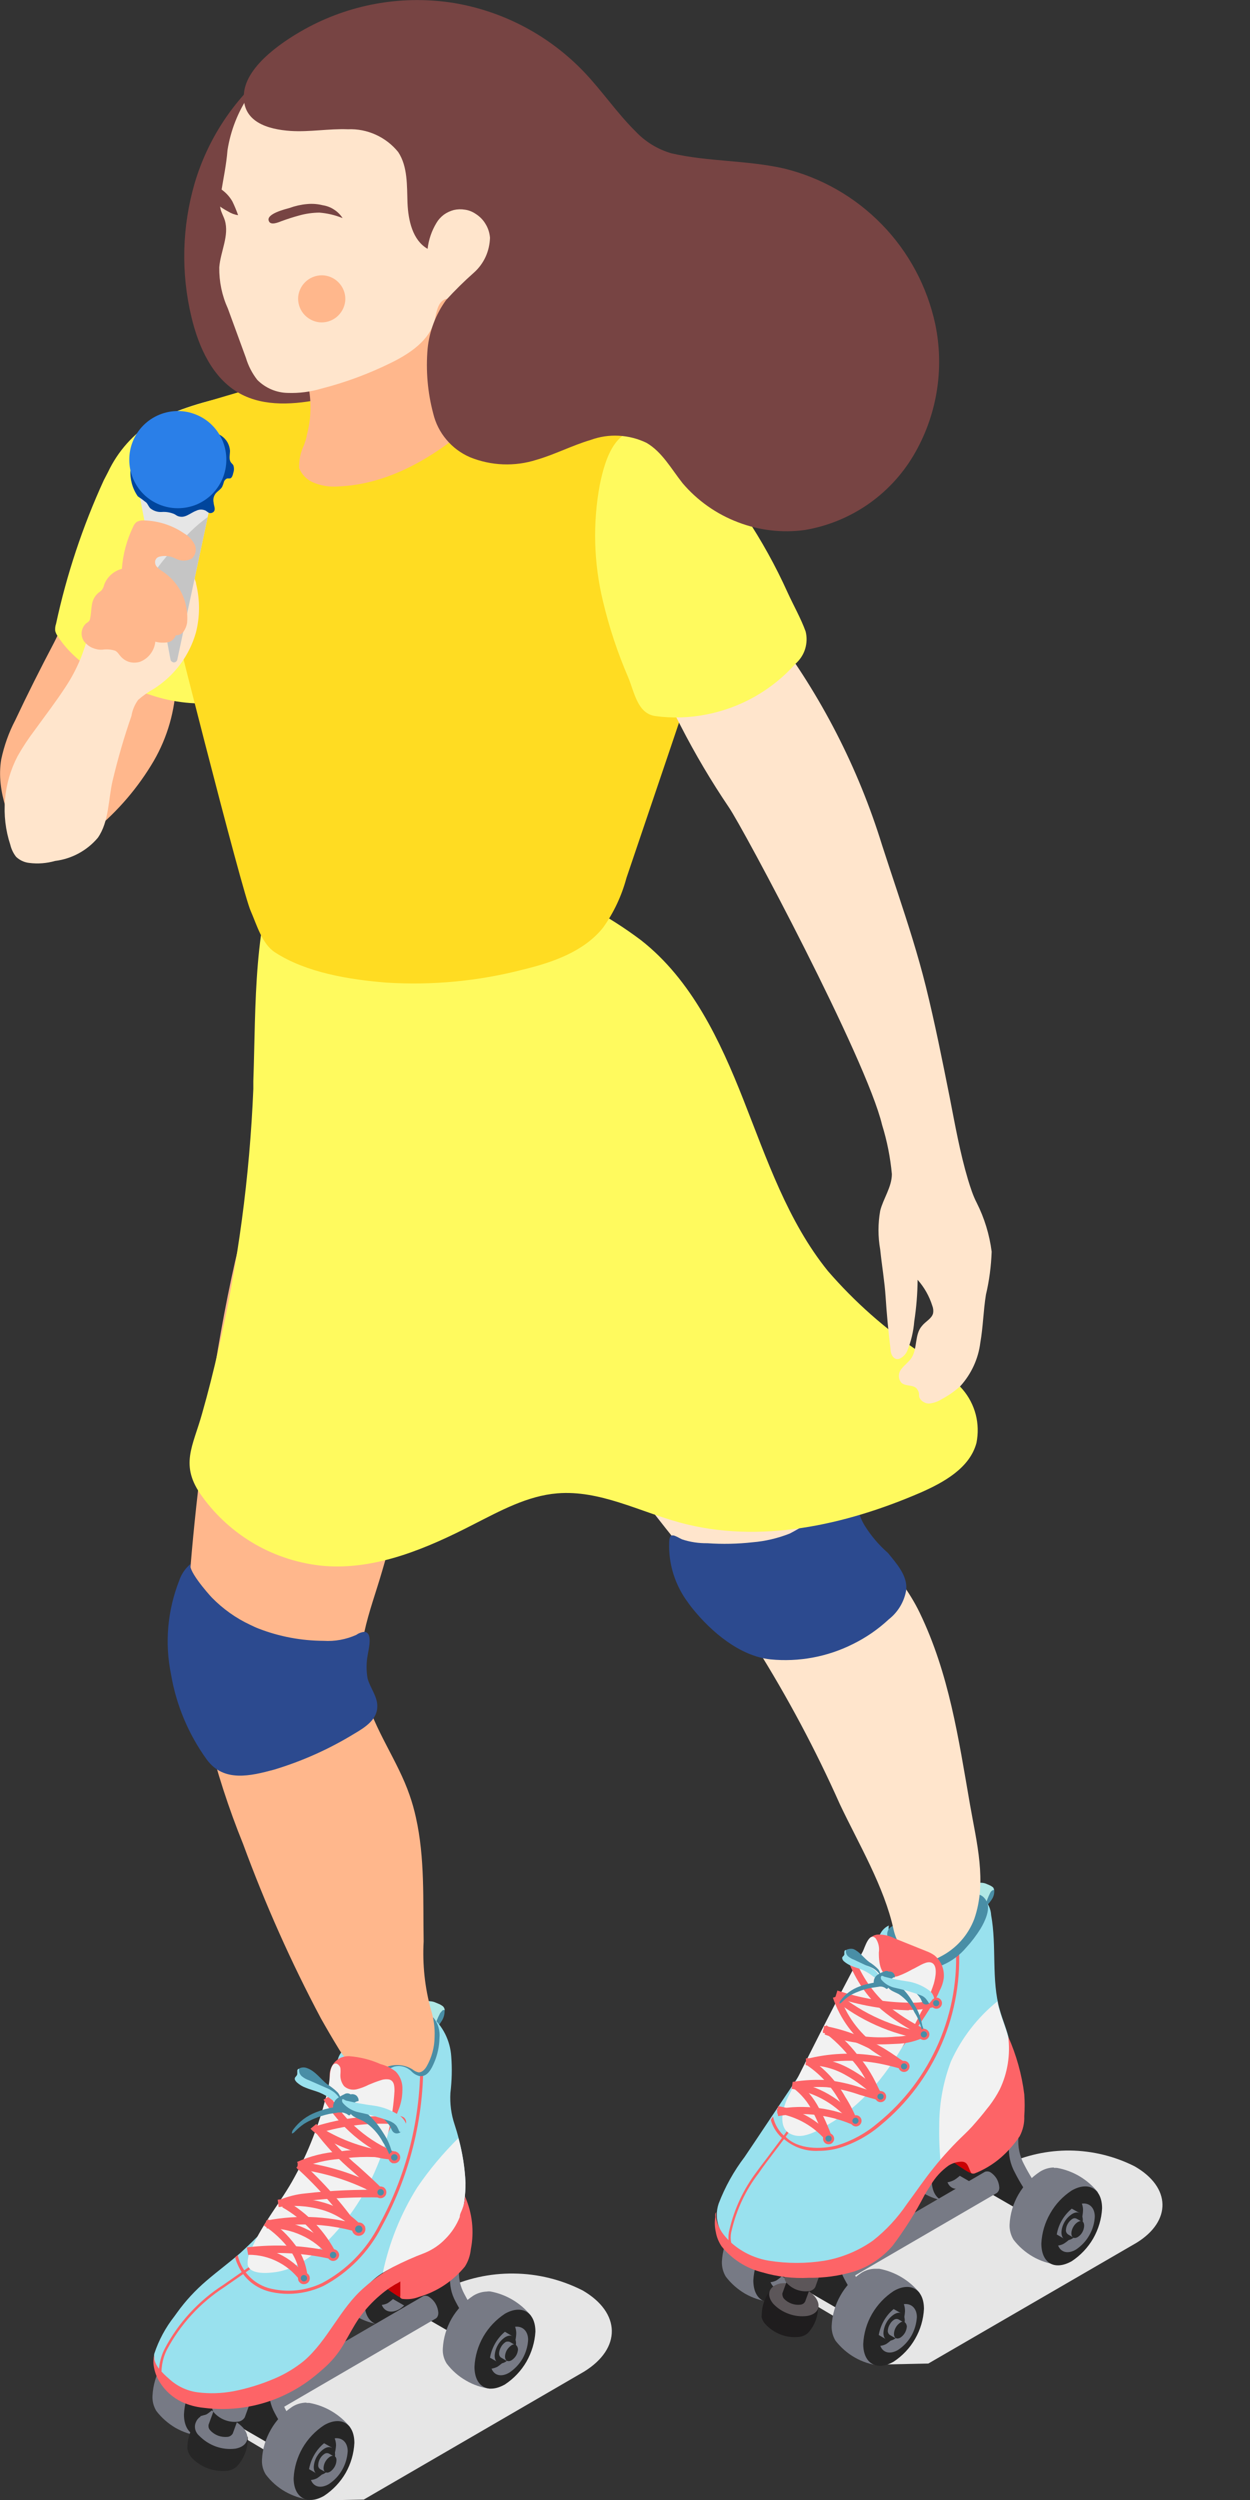 <svg width="12" height="24" viewBox="0 0 12 24" fill="none" xmlns="http://www.w3.org/2000/svg">
<rect x="0" y="0" width="12" height="24" fill="#333333" stroke="none"/>
<g clip-path="url(#clip0_1232_3288)">
<path d="M5.593 21.988C5.388 21.884 5.162 21.828 4.932 21.826C4.702 21.823 4.474 21.874 4.267 21.974L3.198 22.596H2.701L2.049 23.094L1.934 23.398L2.321 23.39L2.57 23.538L2.983 24.006L3.492 23.996L5.608 22.767C5.967 22.545 5.962 22.202 5.593 21.988Z" fill="#E6E6E6"/>
<path d="M3.626 21.387H3.655C3.809 21.416 3.948 21.499 4.047 21.621L3.85 21.726L3.778 21.66C3.751 21.818 3.669 21.961 3.546 22.064L3.639 22.093L3.653 22.316C3.571 22.306 3.492 22.279 3.42 22.238C3.348 22.196 3.285 22.141 3.235 22.075C3.209 22.032 3.196 21.982 3.198 21.932C3.203 21.83 3.232 21.731 3.283 21.643C3.334 21.554 3.404 21.479 3.489 21.423C3.529 21.398 3.575 21.385 3.622 21.384L3.626 21.387Z" fill="#777A85"/>
<path d="M3.791 21.601C3.706 21.657 3.635 21.732 3.585 21.82C3.534 21.908 3.505 22.007 3.5 22.108C3.5 22.296 3.63 22.372 3.791 22.279C3.876 22.224 3.947 22.149 3.998 22.06C4.049 21.972 4.078 21.873 4.083 21.771C4.087 21.585 3.956 21.507 3.791 21.601Z" fill="#262626"/>
<path d="M3.961 22.034C4.031 21.91 4.03 21.777 3.959 21.736C3.887 21.695 3.772 21.762 3.701 21.886C3.631 22.009 3.632 22.143 3.703 22.184C3.775 22.224 3.89 22.157 3.961 22.034Z" fill="#262626"/>
<path d="M3.722 22.11C3.775 22.075 3.819 22.028 3.851 21.974C3.883 21.919 3.901 21.857 3.904 21.794C3.905 21.771 3.901 21.748 3.893 21.726C3.962 21.716 4.017 21.765 4.017 21.851C4.014 21.914 3.995 21.976 3.964 22.03C3.932 22.085 3.888 22.132 3.836 22.167C3.757 22.212 3.691 22.193 3.665 22.127C3.685 22.125 3.704 22.119 3.722 22.11Z" fill="#777A85"/>
<path d="M4.757 22.354L4.633 22.568L3.726 22.044C3.718 22.037 3.712 22.029 3.708 22.02C3.704 22.01 3.703 22 3.703 21.99C3.705 21.96 3.714 21.93 3.729 21.904C3.745 21.877 3.766 21.855 3.792 21.838C3.8 21.833 3.809 21.829 3.819 21.828C3.829 21.826 3.84 21.827 3.849 21.831L4.757 22.354Z" fill="#262626"/>
<path d="M4.459 22.025C4.417 21.949 4.399 21.863 4.407 21.776L4.282 21.703C4.29 21.736 4.289 21.771 4.28 21.803C4.271 21.836 4.254 21.866 4.23 21.891C4.186 21.926 4.134 21.949 4.078 21.958L3.995 22.03L4.09 22.041L4.159 22.014V22.006L4.368 22.131L4.419 22.255L4.526 22.342L4.611 22.271C4.553 22.194 4.503 22.111 4.459 22.025Z" fill="#777A85"/>
<path d="M4.374 22.096C4.332 22.02 4.314 21.933 4.322 21.847L4.197 21.774C4.205 21.807 4.204 21.842 4.194 21.875C4.185 21.908 4.168 21.938 4.144 21.963C4.1 21.997 4.048 22.02 3.993 22.03L4.528 22.339C4.47 22.262 4.418 22.181 4.374 22.096Z" fill="#262626"/>
<path d="M4.69 22.356C4.665 22.373 4.644 22.395 4.629 22.422C4.614 22.448 4.605 22.478 4.603 22.508C4.603 22.564 4.643 22.588 4.69 22.559C4.716 22.542 4.737 22.52 4.752 22.494C4.767 22.467 4.776 22.438 4.777 22.407C4.777 22.351 4.739 22.329 4.69 22.356Z" fill="#ECEBF2"/>
<path d="M4.679 21.998C4.688 21.997 4.698 21.997 4.707 21.998C4.861 22.026 5 22.11 5.098 22.232L4.903 22.336L4.829 22.271C4.804 22.43 4.722 22.575 4.599 22.678L4.691 22.708L4.706 22.932C4.624 22.922 4.544 22.895 4.473 22.853C4.401 22.812 4.338 22.756 4.288 22.69C4.261 22.647 4.248 22.597 4.251 22.547C4.256 22.445 4.286 22.346 4.336 22.258C4.387 22.17 4.458 22.095 4.543 22.039C4.583 22.014 4.629 22 4.676 21.999L4.679 21.998Z" fill="#777A85"/>
<path d="M4.847 22.212C4.762 22.268 4.691 22.343 4.64 22.431C4.589 22.52 4.56 22.619 4.555 22.721C4.555 22.907 4.679 22.985 4.847 22.891C4.932 22.835 5.003 22.76 5.054 22.672C5.104 22.584 5.134 22.485 5.14 22.384C5.14 22.196 5.008 22.12 4.847 22.212Z" fill="#262626"/>
<path d="M4.882 22.361C4.829 22.396 4.785 22.442 4.753 22.497C4.722 22.552 4.704 22.614 4.7 22.677C4.7 22.793 4.782 22.841 4.882 22.783C4.935 22.748 4.979 22.702 5.011 22.647C5.042 22.592 5.06 22.53 5.064 22.467C5.064 22.351 4.983 22.305 4.882 22.361Z" fill="#262626"/>
<path d="M4.775 22.721C4.828 22.686 4.872 22.64 4.904 22.584C4.935 22.53 4.953 22.468 4.956 22.405C4.957 22.382 4.953 22.359 4.945 22.337C5.014 22.328 5.07 22.376 5.07 22.462C5.067 22.525 5.048 22.587 5.017 22.642C4.985 22.697 4.941 22.743 4.888 22.778C4.811 22.823 4.744 22.804 4.719 22.739C4.738 22.736 4.757 22.73 4.775 22.721Z" fill="#777A85"/>
<path d="M4.923 22.43L4.847 22.385C4.772 22.448 4.721 22.536 4.704 22.634L4.778 22.676L4.923 22.43Z" fill="#777A85"/>
<path d="M4.851 22.436C4.821 22.456 4.796 22.482 4.779 22.513C4.761 22.544 4.751 22.579 4.749 22.615C4.749 22.681 4.795 22.707 4.851 22.675C4.881 22.655 4.906 22.629 4.924 22.598C4.942 22.567 4.952 22.532 4.954 22.497C4.954 22.43 4.91 22.403 4.851 22.436Z" fill="#262626"/>
<path d="M4.861 22.663L4.809 22.632C4.803 22.628 4.798 22.621 4.795 22.614C4.792 22.608 4.791 22.6 4.791 22.593C4.792 22.571 4.799 22.55 4.81 22.531C4.82 22.512 4.835 22.496 4.853 22.484C4.86 22.48 4.867 22.479 4.875 22.479C4.883 22.479 4.89 22.48 4.897 22.484L4.95 22.515L4.861 22.663Z" fill="#777A85"/>
<path d="M4.91 22.515C4.892 22.527 4.877 22.543 4.866 22.561C4.855 22.58 4.849 22.601 4.848 22.622C4.848 22.662 4.876 22.678 4.91 22.659C4.929 22.647 4.944 22.631 4.955 22.613C4.966 22.594 4.972 22.573 4.973 22.552C4.968 22.512 4.94 22.495 4.91 22.515Z" fill="#262626"/>
<path d="M2.297 23.069L2.422 23.283L4.186 22.256C4.194 22.25 4.2 22.242 4.203 22.232C4.207 22.223 4.208 22.213 4.208 22.203C4.206 22.173 4.197 22.143 4.182 22.117C4.167 22.09 4.146 22.068 4.12 22.051C4.112 22.045 4.103 22.041 4.093 22.04C4.083 22.038 4.073 22.039 4.063 22.043L2.297 23.069Z" fill="#777A85"/>
<path d="M2.369 23.072C2.395 23.088 2.416 23.111 2.431 23.137C2.446 23.164 2.455 23.193 2.456 23.224C2.456 23.279 2.417 23.302 2.369 23.274C2.344 23.258 2.323 23.235 2.307 23.209C2.292 23.183 2.284 23.153 2.282 23.123C2.282 23.067 2.321 23.044 2.369 23.072Z" fill="#ECEBF2"/>
<path d="M1.89 22.456H1.919C2.073 22.485 2.212 22.567 2.31 22.69L2.114 22.795L2.042 22.729C2.015 22.887 1.933 23.029 1.811 23.131L1.903 23.161L1.918 23.385C1.836 23.375 1.756 23.348 1.684 23.307C1.613 23.265 1.55 23.21 1.5 23.144C1.474 23.1 1.461 23.05 1.464 23C1.469 22.898 1.498 22.799 1.549 22.711C1.599 22.623 1.67 22.548 1.755 22.492C1.795 22.467 1.841 22.453 1.888 22.452L1.89 22.456Z" fill="#777A85"/>
<path d="M2.058 22.671C1.973 22.727 1.902 22.802 1.851 22.89C1.8 22.978 1.771 23.077 1.766 23.179C1.766 23.365 1.896 23.442 2.058 23.349C2.143 23.293 2.214 23.218 2.265 23.13C2.315 23.042 2.345 22.943 2.35 22.841C2.35 22.654 2.219 22.578 2.058 22.671Z" fill="#262626"/>
<path d="M2.093 22.819C2.04 22.854 1.997 22.901 1.965 22.956C1.933 23.01 1.915 23.072 1.912 23.135C1.912 23.252 1.994 23.299 2.093 23.241C2.146 23.206 2.19 23.16 2.222 23.105C2.254 23.051 2.272 22.989 2.275 22.926C2.275 22.809 2.194 22.762 2.093 22.819Z" fill="#262626"/>
<path d="M1.986 23.176C2.039 23.141 2.083 23.095 2.115 23.04C2.146 22.985 2.164 22.923 2.168 22.86C2.168 22.837 2.164 22.814 2.157 22.793C2.225 22.782 2.275 22.83 2.275 22.917C2.272 22.98 2.253 23.042 2.222 23.097C2.19 23.151 2.146 23.198 2.093 23.232C2.016 23.278 1.949 23.258 1.924 23.194C1.945 23.192 1.967 23.186 1.986 23.176Z" fill="#777A85"/>
<path d="M3.02 23.425L2.896 23.639L1.988 23.115C1.981 23.108 1.975 23.1 1.971 23.09C1.967 23.081 1.965 23.071 1.966 23.061C1.968 23.03 1.977 23.001 1.992 22.974C2.007 22.948 2.028 22.925 2.053 22.909C2.062 22.903 2.071 22.9 2.082 22.898C2.092 22.897 2.102 22.898 2.112 22.901L3.02 23.425Z" fill="#262626"/>
<path d="M2.723 23.094C2.68 23.018 2.662 22.931 2.67 22.845L2.546 22.772C2.554 22.805 2.553 22.84 2.544 22.872C2.535 22.905 2.517 22.935 2.494 22.96C2.45 22.994 2.397 23.018 2.342 23.028L2.257 23.1L2.354 23.111L2.422 23.083L2.631 23.207L2.682 23.332L2.789 23.42L2.872 23.348C2.815 23.268 2.765 23.183 2.723 23.094Z" fill="#777A85"/>
<path d="M2.638 23.166C2.596 23.09 2.578 23.004 2.586 22.917L2.461 22.844C2.469 22.877 2.468 22.912 2.459 22.945C2.45 22.977 2.433 23.007 2.409 23.032C2.365 23.067 2.313 23.09 2.257 23.1L2.794 23.409C2.735 23.333 2.683 23.251 2.638 23.166Z" fill="#262626"/>
<path d="M2.954 23.425C2.929 23.442 2.908 23.464 2.892 23.491C2.877 23.517 2.869 23.547 2.867 23.577C2.867 23.633 2.906 23.655 2.954 23.628C2.98 23.611 3.001 23.589 3.016 23.562C3.031 23.536 3.04 23.506 3.041 23.476C3.044 23.425 3.003 23.399 2.954 23.425Z" fill="#ECEBF2"/>
<path d="M2.942 23.068H2.97C3.125 23.096 3.264 23.18 3.362 23.302L3.167 23.408L3.094 23.342C3.067 23.499 2.985 23.642 2.863 23.745L2.955 23.775L2.97 23.997C2.888 23.987 2.809 23.96 2.737 23.919C2.665 23.878 2.602 23.822 2.552 23.756C2.525 23.713 2.512 23.663 2.515 23.612C2.52 23.51 2.55 23.411 2.601 23.323C2.651 23.235 2.722 23.16 2.807 23.104C2.847 23.079 2.893 23.066 2.941 23.065L2.942 23.068Z" fill="#777A85"/>
<path d="M3.111 23.282C3.026 23.338 2.955 23.413 2.904 23.501C2.854 23.589 2.824 23.688 2.819 23.79C2.819 23.978 2.95 24.053 3.111 23.96C3.196 23.904 3.267 23.829 3.318 23.741C3.368 23.653 3.397 23.554 3.402 23.452C3.402 23.266 3.272 23.189 3.111 23.282Z" fill="#262626"/>
<path d="M3.146 23.425C3.093 23.46 3.049 23.507 3.018 23.561C2.986 23.616 2.968 23.678 2.964 23.741C2.964 23.858 3.045 23.905 3.146 23.848C3.199 23.813 3.243 23.767 3.275 23.712C3.306 23.657 3.324 23.595 3.328 23.532C3.328 23.425 3.247 23.373 3.146 23.425Z" fill="#262626"/>
<path d="M3.044 23.791C3.097 23.756 3.141 23.709 3.172 23.654C3.204 23.6 3.222 23.538 3.226 23.475C3.226 23.452 3.221 23.429 3.213 23.408C3.283 23.398 3.338 23.446 3.338 23.532C3.334 23.595 3.316 23.657 3.284 23.712C3.253 23.767 3.209 23.813 3.156 23.848C3.077 23.893 3.011 23.874 2.985 23.808C3.006 23.806 3.026 23.8 3.044 23.791Z" fill="#777A85"/>
<path d="M3.187 23.498L3.111 23.455C3.035 23.518 2.984 23.607 2.967 23.704L3.041 23.747L3.187 23.498Z" fill="#777A85"/>
<path d="M3.115 23.506C3.085 23.525 3.06 23.552 3.042 23.582C3.024 23.613 3.014 23.648 3.012 23.684C3.012 23.75 3.058 23.777 3.115 23.745C3.145 23.725 3.169 23.698 3.187 23.667C3.205 23.636 3.215 23.601 3.217 23.566C3.217 23.5 3.169 23.474 3.115 23.506Z" fill="#262626"/>
<path d="M3.125 23.732L3.072 23.703C3.066 23.698 3.061 23.692 3.058 23.685C3.055 23.678 3.054 23.67 3.055 23.663C3.056 23.641 3.062 23.62 3.073 23.602C3.084 23.583 3.099 23.567 3.117 23.556C3.124 23.552 3.131 23.55 3.139 23.55C3.147 23.55 3.154 23.552 3.161 23.556L3.214 23.587L3.125 23.732Z" fill="#777A85"/>
<path d="M3.168 23.584C3.15 23.596 3.135 23.612 3.124 23.631C3.113 23.65 3.107 23.671 3.106 23.693C3.106 23.732 3.133 23.749 3.168 23.729C3.186 23.717 3.201 23.701 3.212 23.682C3.223 23.663 3.229 23.642 3.23 23.62C3.232 23.581 3.203 23.564 3.168 23.584Z" fill="#262626"/>
<path d="M1.799 23.511C1.799 23.505 1.799 23.498 1.799 23.492C1.801 23.393 1.838 23.298 1.903 23.224L1.99 23.334L1.956 23.387C2.057 23.386 2.155 23.421 2.232 23.486L2.241 23.425L2.378 23.392C2.381 23.444 2.373 23.496 2.355 23.546C2.337 23.595 2.309 23.64 2.273 23.679C2.249 23.7 2.219 23.714 2.188 23.719C2.124 23.726 2.06 23.719 1.999 23.698C1.939 23.676 1.885 23.641 1.84 23.594C1.821 23.572 1.807 23.545 1.801 23.516L1.799 23.511Z" fill="#262626"/>
<path d="M1.912 23.383C1.957 23.429 2.011 23.464 2.071 23.486C2.132 23.508 2.196 23.515 2.26 23.507C2.377 23.486 2.41 23.396 2.334 23.307C2.29 23.26 2.235 23.225 2.175 23.203C2.114 23.181 2.05 23.174 1.986 23.182C1.963 23.182 1.94 23.189 1.92 23.203C1.901 23.216 1.887 23.235 1.879 23.257C1.87 23.279 1.869 23.302 1.875 23.325C1.882 23.348 1.894 23.368 1.912 23.383Z" fill="#777A85"/>
<path d="M2.422 22.849L2.19 22.764L2.002 23.278C2.001 23.288 2.001 23.298 2.004 23.308C2.007 23.317 2.013 23.326 2.02 23.333C2.04 23.355 2.066 23.372 2.095 23.383C2.123 23.393 2.154 23.397 2.184 23.394C2.194 23.393 2.204 23.39 2.213 23.384C2.221 23.379 2.228 23.372 2.234 23.363L2.422 22.849Z" fill="#262626"/>
<path d="M2.374 22.89C2.344 22.893 2.314 22.89 2.285 22.879C2.256 22.868 2.231 22.851 2.21 22.829C2.174 22.787 2.189 22.744 2.244 22.734C2.274 22.731 2.304 22.734 2.333 22.745C2.361 22.755 2.387 22.772 2.408 22.794C2.444 22.838 2.429 22.88 2.374 22.89Z" fill="#ECEBF2"/>
<path d="M2.422 23.008L2.108 22.894L2.036 23.092C2.034 23.105 2.035 23.119 2.04 23.132C2.044 23.146 2.051 23.158 2.061 23.168C2.089 23.197 2.124 23.22 2.163 23.234C2.201 23.248 2.243 23.253 2.284 23.248C2.297 23.247 2.31 23.243 2.322 23.235C2.333 23.228 2.343 23.218 2.35 23.206L2.422 23.008Z" fill="#777A85"/>
<path d="M2.348 23.063C2.307 23.068 2.266 23.063 2.227 23.049C2.188 23.035 2.154 23.012 2.125 22.982C2.077 22.924 2.098 22.866 2.171 22.858C2.212 22.853 2.254 22.858 2.292 22.872C2.331 22.886 2.366 22.91 2.394 22.94C2.443 22.992 2.421 23.052 2.348 23.063Z" fill="#ECEBF2"/>
<path d="M4.268 19.302C4.269 19.337 4.26 19.37 4.242 19.399C4.224 19.428 4.202 19.454 4.177 19.478C4.178 19.472 4.177 19.466 4.175 19.461C4.173 19.455 4.169 19.451 4.165 19.447C4.165 19.447 4.154 19.447 4.151 19.434C4.149 19.429 4.149 19.423 4.151 19.418C4.154 19.41 4.157 19.402 4.161 19.394C4.174 19.364 4.189 19.335 4.206 19.307C4.213 19.297 4.219 19.285 4.223 19.274C4.224 19.27 4.226 19.267 4.229 19.265C4.231 19.262 4.235 19.261 4.238 19.261C4.243 19.259 4.248 19.259 4.253 19.261C4.259 19.267 4.263 19.273 4.266 19.28C4.268 19.287 4.269 19.295 4.268 19.302Z" fill="#498EA6"/>
<path d="M4.086 19.225C4.091 19.22 4.097 19.215 4.104 19.212C4.113 19.21 4.121 19.21 4.129 19.212C4.149 19.213 4.168 19.218 4.185 19.226C4.198 19.231 4.21 19.236 4.221 19.241C4.231 19.246 4.241 19.252 4.25 19.259C4.262 19.27 4.269 19.286 4.27 19.302C4.27 19.292 4.252 19.295 4.246 19.302C4.24 19.31 4.23 19.319 4.225 19.327C4.2 19.374 4.181 19.423 4.168 19.474C4.166 19.461 4.162 19.448 4.155 19.437C4.148 19.426 4.139 19.417 4.128 19.409C4.106 19.395 4.082 19.386 4.056 19.383C4.023 19.377 4.04 19.332 4.045 19.312C4.05 19.28 4.064 19.25 4.086 19.225Z" fill="#B0E8E5"/>
<path d="M3.568 21.901C3.513 21.96 3.461 22.023 3.413 22.089C3.358 22.149 3.307 22.213 3.259 22.279L3.218 22.34C3.202 22.364 3.183 22.385 3.166 22.407L3.088 22.502C3.066 22.531 3.042 22.559 3.016 22.585C2.947 22.654 2.87 22.716 2.787 22.768C2.64 22.861 2.477 22.926 2.306 22.961C2.261 22.97 2.215 22.973 2.169 22.981C2.122 22.989 2.075 22.993 2.027 22.992C1.959 22.99 1.891 22.982 1.824 22.966C1.777 22.954 1.731 22.937 1.688 22.914C1.65 22.892 1.616 22.863 1.589 22.828C1.579 22.817 1.573 22.804 1.563 22.794C1.553 22.784 1.535 22.77 1.523 22.756C1.504 22.734 1.491 22.709 1.483 22.681C1.476 22.653 1.475 22.624 1.481 22.596C1.524 22.466 1.589 22.345 1.674 22.237L1.7 22.201C1.781 22.088 1.876 21.986 1.981 21.896C2.088 21.804 2.202 21.72 2.309 21.627C2.469 21.48 2.619 21.324 2.759 21.159L2.869 21.035C2.907 20.997 2.94 20.955 2.968 20.91C3.018 20.817 3.061 20.721 3.098 20.623C3.172 20.423 3.212 20.213 3.217 20C3.211 19.916 3.222 19.831 3.249 19.752C3.264 19.712 3.292 19.679 3.329 19.659C3.366 19.639 3.409 19.633 3.451 19.642C3.527 19.668 3.56 19.709 3.645 19.695C3.738 19.684 3.828 19.658 3.912 19.617C3.967 19.592 4.015 19.554 4.053 19.508C4.091 19.462 4.119 19.408 4.134 19.35C4.192 19.398 4.239 19.458 4.273 19.525C4.307 19.593 4.327 19.666 4.332 19.742C4.341 19.858 4.338 19.975 4.324 20.091C4.318 20.194 4.331 20.297 4.364 20.395C4.424 20.576 4.459 20.764 4.469 20.955C4.469 21.166 4.42 21.478 4.21 21.585C3.999 21.692 3.741 21.735 3.568 21.901Z" fill="#99E1EE"/>
<path d="M3.666 21.373C3.542 21.617 3.346 21.817 3.105 21.945C2.999 21.995 2.883 22.021 2.766 22.021C2.713 22.021 2.659 22.015 2.607 22.004C2.535 21.989 2.467 21.957 2.41 21.911C2.353 21.864 2.308 21.804 2.28 21.736C2.27 21.715 2.263 21.693 2.257 21.67L2.282 21.649C2.288 21.675 2.296 21.701 2.307 21.725C2.334 21.789 2.376 21.844 2.43 21.888C2.483 21.931 2.547 21.961 2.614 21.974C2.775 22.009 2.943 21.989 3.091 21.918C3.327 21.793 3.519 21.598 3.64 21.359C3.919 20.849 4.055 20.273 4.032 19.692H4.061C4.084 20.278 3.947 20.859 3.666 21.373Z" fill="#FD6467"/>
<path d="M4.469 20.956C4.469 21.166 4.42 21.479 4.21 21.586C4.037 21.675 3.837 21.718 3.675 21.819C3.736 21.528 3.848 21.251 4.005 21C4.121 20.829 4.254 20.671 4.4 20.526C4.44 20.666 4.463 20.81 4.469 20.956Z" fill="#F2F2F2"/>
<path d="M1.531 22.855C1.515 22.75 1.533 22.643 1.581 22.548C1.712 22.299 1.906 22.088 2.142 21.936L2.499 21.687L2.513 21.706C2.396 21.789 2.274 21.873 2.156 21.955C1.923 22.106 1.732 22.313 1.602 22.558C1.557 22.648 1.541 22.75 1.555 22.85L1.531 22.855Z" fill="#FD6467"/>
<path d="M3.673 21.949C3.704 21.942 3.732 21.928 3.756 21.909C3.781 21.889 3.801 21.865 3.815 21.837L3.89 21.973C3.91 22.009 3.946 22.059 3.881 22.069C3.849 22.069 3.757 22.002 3.736 21.988C3.714 21.974 3.685 21.947 3.673 21.949Z" fill="#C90004"/>
<path d="M3.951 19.886C3.929 19.864 3.902 19.848 3.873 19.84C3.843 19.832 3.812 19.832 3.782 19.84C3.723 19.866 3.663 19.89 3.601 19.91C3.567 19.916 3.531 19.916 3.497 19.909C3.463 19.902 3.43 19.888 3.401 19.869C3.346 19.831 3.295 19.755 3.333 19.689C3.346 19.669 3.365 19.652 3.387 19.64C3.408 19.629 3.432 19.622 3.457 19.622C3.504 19.622 3.553 19.622 3.6 19.622C3.685 19.617 3.766 19.582 3.828 19.524C3.91 19.444 3.993 19.295 4.13 19.353C4.142 19.358 4.153 19.364 4.163 19.372C4.206 19.426 4.226 19.496 4.219 19.565C4.217 19.644 4.201 19.723 4.17 19.796C4.145 19.855 4.105 19.943 4.025 19.93C3.996 19.922 3.971 19.907 3.951 19.886Z" fill="#498EA6"/>
<path d="M4.138 19.296C4.078 19.081 4.055 18.859 4.067 18.637C4.06 18.241 4.08 17.839 3.993 17.449C3.977 17.376 3.957 17.304 3.932 17.233C3.819 16.904 3.596 16.611 3.502 16.263C3.385 15.848 3.553 15.481 3.668 15.084C3.818 14.572 3.96 14.057 4.078 13.536C4.127 13.343 4.157 13.146 4.169 12.947C4.17 12.651 4.123 12.357 4.031 12.076C3.96 11.791 3.833 11.523 3.657 11.288C3.452 11.039 2.954 10.736 2.647 11.009C2.599 11.059 2.562 11.118 2.538 11.182C2.066 12.263 1.778 15.226 1.806 15.558C1.878 16.295 2.056 17.017 2.334 17.703C2.545 18.277 2.794 18.837 3.081 19.377C3.135 19.473 3.191 19.569 3.248 19.662C3.284 19.723 3.329 19.778 3.381 19.826C3.409 19.847 3.441 19.862 3.475 19.87C3.509 19.877 3.545 19.878 3.579 19.871C3.621 19.866 3.663 19.858 3.703 19.846C3.744 19.829 3.789 19.822 3.833 19.825C3.877 19.828 3.92 19.842 3.958 19.865C3.976 19.88 3.997 19.89 4.019 19.895C4.053 19.895 4.079 19.866 4.096 19.837C4.145 19.751 4.171 19.654 4.172 19.555C4.176 19.467 4.164 19.38 4.138 19.296Z" fill="#FFB78C"/>
<path d="M2.484 15.635C2.683 15.712 2.894 15.751 3.106 15.752C3.214 15.759 3.322 15.739 3.42 15.695C3.442 15.679 3.468 15.669 3.495 15.666C3.585 15.666 3.536 15.844 3.529 15.893C3.516 15.966 3.516 16.041 3.529 16.114C3.554 16.206 3.625 16.287 3.622 16.383C3.622 16.507 3.505 16.583 3.402 16.643C3.162 16.79 2.904 16.906 2.633 16.988C2.404 17.05 2.148 17.112 1.986 16.893C1.81 16.65 1.692 16.37 1.642 16.074C1.58 15.772 1.608 15.459 1.721 15.172C1.743 15.107 1.784 15.049 1.838 15.007C1.776 15.048 2.003 15.305 2.035 15.338C2.14 15.445 2.264 15.534 2.401 15.598C2.428 15.611 2.455 15.624 2.484 15.635Z" fill="#2C4A8F"/>
<path d="M3.646 20.528C3.652 20.543 3.657 20.558 3.661 20.574C3.67 20.574 3.675 20.565 3.68 20.558C3.738 20.457 3.789 20.352 3.83 20.243C3.842 20.212 3.85 20.181 3.856 20.148C3.862 20.111 3.864 20.073 3.863 20.035C3.86 19.98 3.838 19.927 3.799 19.887C3.756 19.853 3.706 19.829 3.652 19.815C3.556 19.772 3.454 19.747 3.349 19.739C3.322 19.739 3.295 19.744 3.27 19.755C3.246 19.767 3.224 19.783 3.207 19.804C3.18 19.837 3.165 19.877 3.165 19.919C3.165 19.937 3.165 19.956 3.165 19.973C3.165 19.973 3.173 19.973 3.176 19.973C3.177 19.975 3.178 19.978 3.178 19.98C3.178 19.983 3.177 19.986 3.176 19.988C3.176 20.002 3.176 20.018 3.176 20.033V20.089C3.176 20.105 3.166 20.274 3.166 20.274C3.222 20.279 3.276 20.3 3.32 20.335C3.364 20.37 3.397 20.417 3.415 20.471C3.421 20.487 3.432 20.491 3.445 20.502C3.457 20.513 3.458 20.537 3.471 20.547C3.483 20.557 3.55 20.488 3.569 20.472C3.575 20.467 3.582 20.463 3.59 20.461C3.606 20.461 3.618 20.473 3.626 20.486C3.634 20.499 3.641 20.513 3.646 20.528Z" fill="#FD6467"/>
<path d="M3.619 20.799C3.716 20.57 3.772 20.325 3.787 20.076C3.787 20.032 3.787 19.977 3.736 19.963C3.706 19.958 3.675 19.962 3.647 19.973C3.61 19.985 3.574 19.999 3.539 20.014C3.502 20.033 3.462 20.048 3.421 20.058C3.401 20.062 3.379 20.062 3.359 20.057C3.339 20.052 3.32 20.042 3.304 20.028C3.278 19.996 3.265 19.955 3.268 19.913C3.27 19.893 3.27 19.873 3.268 19.854C3.266 19.844 3.261 19.835 3.254 19.828C3.248 19.82 3.24 19.815 3.231 19.811C3.182 19.798 3.168 19.893 3.167 19.924C3.161 20.005 3.146 20.085 3.121 20.162C3.096 20.261 3.066 20.357 3.03 20.452C2.974 20.608 2.906 20.758 2.826 20.903C2.702 21.133 2.524 21.338 2.418 21.58C2.388 21.629 2.374 21.686 2.378 21.744C2.402 21.84 2.576 21.822 2.648 21.812C2.709 21.803 2.767 21.785 2.822 21.758C2.916 21.71 3.003 21.65 3.079 21.577C3.313 21.36 3.497 21.095 3.619 20.799Z" fill="#F2F2F2"/>
<path d="M4.437 21.21C4.453 21.17 4.462 21.128 4.464 21.086C4.534 21.245 4.554 21.422 4.52 21.593C4.514 21.652 4.495 21.709 4.463 21.759C4.349 21.898 4.196 22 4.023 22.05C3.974 22.069 3.921 22.076 3.869 22.07C3.864 22.07 3.859 22.069 3.855 22.067C3.85 22.064 3.846 22.061 3.843 22.058C3.841 22.051 3.841 22.044 3.843 22.038V21.902C3.827 21.913 3.811 21.922 3.794 21.93L3.743 21.962C3.711 21.984 3.679 22.008 3.649 22.034C3.573 22.098 3.506 22.172 3.448 22.253C3.391 22.336 3.345 22.428 3.293 22.515C3.243 22.599 3.18 22.674 3.106 22.738C3.066 22.774 3.024 22.809 2.982 22.841C2.895 22.907 2.801 22.962 2.702 23.006C2.468 23.11 2.209 23.148 1.955 23.115C1.883 23.108 1.812 23.089 1.746 23.059C1.658 23.017 1.583 22.95 1.532 22.866C1.502 22.818 1.483 22.764 1.475 22.707C1.47 22.673 1.473 22.639 1.482 22.606C1.481 22.621 1.481 22.635 1.482 22.65C1.49 22.686 1.508 22.72 1.533 22.747C1.559 22.778 1.588 22.807 1.619 22.833C1.695 22.905 1.792 22.952 1.895 22.966C2.011 22.981 2.127 22.977 2.241 22.956C2.379 22.929 2.514 22.887 2.643 22.831C2.741 22.789 2.833 22.733 2.916 22.666C3.149 22.467 3.265 22.158 3.498 21.959C3.581 21.885 3.671 21.82 3.768 21.766C3.869 21.714 3.972 21.668 4.078 21.628C4.153 21.597 4.221 21.551 4.277 21.492C4.336 21.433 4.383 21.361 4.414 21.283C4.413 21.257 4.428 21.234 4.437 21.21Z" fill="#FD6467"/>
<path d="M2.902 21.924C2.846 21.838 2.769 21.767 2.678 21.719C2.588 21.67 2.486 21.645 2.383 21.646V21.573C2.498 21.573 2.612 21.601 2.713 21.655C2.814 21.71 2.9 21.789 2.963 21.886L2.902 21.924Z" fill="#FD6467"/>
<path d="M3.161 21.668C3.09 21.577 2.998 21.505 2.893 21.458C2.789 21.41 2.674 21.388 2.56 21.393V21.321C2.686 21.315 2.812 21.339 2.927 21.392C3.042 21.444 3.143 21.523 3.22 21.623L3.161 21.668Z" fill="#FD6467"/>
<path d="M3.417 21.415C3.326 21.317 3.208 21.246 3.079 21.211C2.947 21.175 2.81 21.167 2.675 21.188L2.666 21.117C2.81 21.095 2.957 21.103 3.097 21.142C3.24 21.18 3.37 21.258 3.471 21.367L3.417 21.415Z" fill="#FD6467"/>
<path d="M3.625 21.072C3.386 20.941 3.124 20.857 2.854 20.823L2.86 20.751C3.139 20.784 3.409 20.868 3.657 21C3.669 21.004 3.678 21.013 3.683 21.024C3.689 21.035 3.69 21.047 3.687 21.059L3.619 21.038C3.616 21.044 3.615 21.05 3.616 21.056C3.617 21.062 3.62 21.068 3.625 21.072Z" fill="#FD6467"/>
<path d="M3.762 20.731C3.712 20.729 3.663 20.722 3.615 20.71C3.409 20.67 3.212 20.592 3.034 20.481C3.014 20.468 2.997 20.453 2.981 20.436L3.036 20.39C3.048 20.402 3.06 20.412 3.074 20.421C3.244 20.527 3.433 20.601 3.63 20.639C3.684 20.654 3.74 20.66 3.797 20.656L3.805 20.727C3.791 20.73 3.776 20.731 3.762 20.731Z" fill="#FD6467"/>
<path d="M3.187 21.689C2.923 21.628 2.651 21.613 2.382 21.645L2.37 21.575C2.647 21.541 2.928 21.556 3.2 21.618L3.187 21.689Z" fill="#FD6467"/>
<path d="M2.955 21.903H2.883C2.881 21.793 2.846 21.686 2.781 21.597C2.712 21.506 2.628 21.427 2.532 21.364L2.573 21.305C2.674 21.372 2.763 21.456 2.835 21.553C2.911 21.654 2.953 21.777 2.955 21.903Z" fill="#FD6467"/>
<path d="M2.974 21.871C2.974 21.878 2.973 21.886 2.97 21.893C2.967 21.9 2.963 21.906 2.958 21.912C2.952 21.917 2.946 21.921 2.939 21.924C2.932 21.927 2.924 21.928 2.917 21.928C2.909 21.928 2.902 21.927 2.895 21.924C2.888 21.921 2.882 21.916 2.877 21.911C2.872 21.906 2.867 21.899 2.865 21.893C2.862 21.886 2.861 21.878 2.861 21.871C2.861 21.863 2.862 21.856 2.865 21.849C2.868 21.843 2.872 21.836 2.877 21.831C2.882 21.826 2.889 21.822 2.895 21.819C2.902 21.816 2.909 21.815 2.917 21.815C2.924 21.815 2.932 21.816 2.939 21.819C2.946 21.821 2.952 21.826 2.957 21.831C2.963 21.836 2.967 21.842 2.97 21.849C2.973 21.856 2.974 21.863 2.974 21.871Z" fill="#FD6467"/>
<path d="M2.948 21.871C2.948 21.879 2.945 21.887 2.939 21.893C2.933 21.899 2.925 21.902 2.917 21.902C2.909 21.902 2.901 21.898 2.896 21.892C2.89 21.887 2.887 21.879 2.887 21.871C2.887 21.863 2.89 21.855 2.896 21.849C2.901 21.843 2.909 21.84 2.917 21.84C2.925 21.84 2.933 21.843 2.939 21.849C2.945 21.855 2.948 21.863 2.948 21.871Z" fill="#498EA6"/>
<path d="M2.711 21.185L2.681 21.12C2.76 21.087 2.844 21.065 2.93 21.057C3.174 21.029 3.42 21.018 3.666 21.023V21.096C3.424 21.09 3.181 21.101 2.939 21.129C2.861 21.137 2.784 21.155 2.711 21.185Z" fill="#FD6467"/>
<path d="M3.427 21.451C3.42 21.451 3.413 21.45 3.407 21.446C3.401 21.442 3.396 21.438 3.392 21.431C3.234 21.204 3.05 20.995 2.845 20.809L2.893 20.756C3.099 20.942 3.284 21.151 3.443 21.378C3.45 21.381 3.456 21.387 3.46 21.394C3.463 21.401 3.465 21.409 3.463 21.417L3.447 21.434L3.435 21.449L3.427 21.451ZM3.394 21.409C3.393 21.416 3.394 21.423 3.397 21.429C3.4 21.435 3.405 21.44 3.411 21.443L3.426 21.414L3.394 21.409Z" fill="#FD6467"/>
<path d="M3.168 21.673C3.067 21.47 2.907 21.302 2.71 21.19L2.747 21.128C2.956 21.247 3.125 21.425 3.233 21.641L3.168 21.673Z" fill="#FD6467"/>
<path d="M3.486 21.445C3.191 21.349 2.876 21.329 2.571 21.388L2.554 21.318C2.871 21.256 3.198 21.276 3.506 21.375L3.486 21.445Z" fill="#FD6467"/>
<path d="M2.883 20.818L2.852 20.755C2.978 20.698 3.114 20.664 3.252 20.655C3.434 20.628 3.62 20.628 3.803 20.655L3.789 20.726C3.614 20.7 3.436 20.7 3.26 20.726C3.13 20.735 3.003 20.766 2.883 20.818Z" fill="#FD6467"/>
<path d="M3.634 21.082C3.559 21.001 3.474 20.925 3.392 20.852C3.253 20.735 3.127 20.602 3.019 20.456L3.079 20.416C3.184 20.557 3.306 20.685 3.441 20.798C3.524 20.873 3.61 20.95 3.69 21.033L3.634 21.082Z" fill="#FD6467"/>
<path d="M3.044 20.483L3.021 20.415C3.287 20.33 3.566 20.299 3.844 20.323L3.838 20.395C3.57 20.372 3.3 20.402 3.044 20.483Z" fill="#FD6467"/>
<path d="M3.899 20.372C3.899 20.388 3.892 20.402 3.882 20.413C3.871 20.423 3.857 20.429 3.842 20.43C3.827 20.429 3.812 20.423 3.802 20.413C3.792 20.402 3.786 20.387 3.786 20.372C3.786 20.358 3.792 20.343 3.802 20.332C3.812 20.322 3.827 20.316 3.842 20.315C3.857 20.316 3.871 20.322 3.882 20.332C3.892 20.343 3.899 20.357 3.899 20.372Z" fill="#FD6467"/>
<path d="M3.873 20.372C3.873 20.381 3.869 20.389 3.864 20.395C3.858 20.4 3.85 20.404 3.842 20.404C3.833 20.404 3.825 20.4 3.82 20.395C3.814 20.389 3.811 20.381 3.811 20.372C3.811 20.364 3.814 20.356 3.82 20.351C3.825 20.345 3.833 20.341 3.842 20.341C3.85 20.341 3.858 20.345 3.864 20.351C3.869 20.356 3.873 20.364 3.873 20.372Z" fill="#498EA6"/>
<path d="M3.783 20.735C3.5 20.621 3.263 20.418 3.106 20.157L3.168 20.12C3.316 20.368 3.542 20.561 3.81 20.667L3.783 20.735Z" fill="#FD6467"/>
<path d="M2.896 19.849C2.915 19.845 2.935 19.848 2.953 19.856C3.029 19.885 3.078 19.959 3.14 20.008C3.177 20.031 3.212 20.058 3.243 20.089C3.261 20.111 3.272 20.139 3.275 20.167C3.252 20.129 3.219 20.097 3.178 20.078C3.139 20.058 3.097 20.044 3.054 20.038C3.013 20.035 2.973 20.024 2.937 20.007C2.893 19.98 2.807 19.867 2.896 19.849Z" fill="#498EA6"/>
<path d="M3.208 20.086C3.233 20.106 3.254 20.131 3.268 20.16C3.282 20.189 3.29 20.22 3.29 20.252C3.262 20.215 3.228 20.183 3.188 20.159C3.15 20.129 3.108 20.105 3.064 20.087C3.02 20.07 2.974 20.059 2.932 20.041C2.902 20.03 2.875 20.013 2.851 19.992C2.841 19.982 2.827 19.967 2.83 19.952C2.832 19.937 2.854 19.928 2.854 19.908C2.854 19.888 2.854 19.888 2.854 19.878C2.854 19.869 2.863 19.859 2.872 19.861C2.87 19.874 2.871 19.887 2.875 19.9C2.88 19.912 2.887 19.923 2.897 19.932C2.918 19.949 2.941 19.962 2.967 19.971L3.122 20.039C3.153 20.051 3.182 20.067 3.208 20.086Z" fill="#99E1EE"/>
<path d="M3.403 20.322C3.431 20.338 3.462 20.349 3.491 20.364C3.569 20.413 3.633 20.483 3.676 20.565C3.711 20.619 3.738 20.678 3.757 20.74C3.757 20.747 3.757 20.765 3.769 20.767C3.782 20.77 3.779 20.732 3.777 20.723C3.767 20.672 3.753 20.622 3.733 20.574C3.718 20.54 3.699 20.506 3.678 20.474C3.633 20.401 3.577 20.334 3.512 20.278C3.482 20.25 3.446 20.23 3.407 20.219C3.387 20.219 3.349 20.219 3.336 20.236C3.324 20.252 3.38 20.314 3.403 20.322Z" fill="#498EA6"/>
<path d="M3.033 20.278C2.947 20.311 2.872 20.367 2.817 20.441C2.807 20.452 2.802 20.467 2.802 20.482C2.814 20.479 2.824 20.472 2.832 20.462C2.859 20.435 2.888 20.41 2.919 20.389C2.949 20.37 2.981 20.354 3.014 20.34C3.061 20.32 3.11 20.305 3.159 20.294C3.198 20.287 3.239 20.283 3.278 20.272C3.295 20.272 3.317 20.256 3.311 20.233C3.305 20.211 3.288 20.217 3.273 20.219C3.22 20.226 3.168 20.236 3.117 20.249C3.088 20.258 3.06 20.267 3.033 20.278Z" fill="#498EA6"/>
<path d="M3.236 20.146C3.22 20.159 3.208 20.176 3.202 20.195C3.196 20.214 3.196 20.235 3.202 20.254C3.204 20.265 3.211 20.274 3.22 20.28C3.228 20.282 3.236 20.282 3.244 20.28H3.278C3.294 20.28 3.309 20.284 3.323 20.292C3.333 20.292 3.342 20.309 3.354 20.307C3.366 20.304 3.369 20.289 3.369 20.277C3.369 20.244 3.36 20.211 3.394 20.192C3.408 20.18 3.424 20.172 3.442 20.17C3.443 20.16 3.442 20.151 3.439 20.143C3.435 20.134 3.43 20.126 3.424 20.12C3.417 20.113 3.408 20.109 3.399 20.106C3.39 20.104 3.381 20.103 3.371 20.105C3.37 20.105 3.369 20.106 3.368 20.106C3.366 20.106 3.365 20.105 3.364 20.105C3.355 20.099 3.345 20.096 3.335 20.096C3.324 20.096 3.314 20.099 3.305 20.105C3.281 20.116 3.257 20.13 3.236 20.146Z" fill="#498EA6"/>
<path d="M3.827 20.478C3.815 20.482 3.803 20.482 3.792 20.478C3.779 20.473 3.769 20.463 3.763 20.451C3.757 20.44 3.752 20.426 3.746 20.415C3.716 20.371 3.679 20.332 3.636 20.3C3.655 20.311 3.675 20.32 3.696 20.328C3.726 20.339 3.756 20.346 3.784 20.36C3.813 20.373 3.836 20.396 3.849 20.425C3.858 20.446 3.854 20.472 3.827 20.478Z" fill="#498EA6"/>
<path d="M3.323 20.166C3.41 20.186 3.498 20.203 3.587 20.214C3.676 20.226 3.761 20.259 3.836 20.31C3.865 20.33 3.888 20.359 3.899 20.392C3.901 20.395 3.901 20.399 3.901 20.402C3.901 20.406 3.901 20.409 3.899 20.412C3.894 20.416 3.889 20.419 3.884 20.421C3.867 20.431 3.86 20.453 3.845 20.467C3.843 20.468 3.841 20.468 3.839 20.467C3.839 20.467 3.839 20.467 3.832 20.46C3.825 20.442 3.817 20.425 3.807 20.409C3.789 20.387 3.765 20.371 3.738 20.361C3.642 20.327 3.544 20.299 3.444 20.278C3.385 20.266 3.332 20.235 3.293 20.19C3.289 20.186 3.287 20.181 3.285 20.176C3.284 20.171 3.283 20.165 3.284 20.16C3.285 20.139 3.31 20.162 3.323 20.166Z" fill="#99E1EE"/>
<path d="M3.256 21.648C3.255 21.663 3.249 21.677 3.238 21.688C3.228 21.699 3.213 21.705 3.198 21.705C3.183 21.705 3.169 21.699 3.158 21.688C3.148 21.677 3.141 21.663 3.141 21.648C3.141 21.633 3.148 21.619 3.158 21.608C3.169 21.598 3.183 21.592 3.198 21.592C3.213 21.592 3.228 21.598 3.238 21.608C3.249 21.619 3.255 21.633 3.256 21.648Z" fill="#FD6467"/>
<path d="M3.229 21.648C3.229 21.656 3.226 21.664 3.22 21.67C3.214 21.676 3.206 21.679 3.198 21.679C3.19 21.679 3.182 21.676 3.176 21.67C3.17 21.664 3.167 21.656 3.167 21.648C3.167 21.64 3.17 21.632 3.176 21.626C3.182 21.62 3.19 21.617 3.198 21.617C3.206 21.617 3.214 21.62 3.22 21.626C3.226 21.632 3.229 21.64 3.229 21.648Z" fill="#498EA6"/>
<path d="M3.508 21.399C3.508 21.416 3.501 21.433 3.489 21.445C3.477 21.457 3.461 21.464 3.443 21.464C3.435 21.464 3.427 21.462 3.419 21.459C3.411 21.456 3.404 21.451 3.398 21.445C3.392 21.439 3.387 21.432 3.384 21.424C3.381 21.416 3.38 21.408 3.38 21.399C3.38 21.382 3.387 21.366 3.398 21.354C3.41 21.342 3.427 21.336 3.443 21.336C3.452 21.335 3.46 21.337 3.468 21.34C3.476 21.343 3.483 21.348 3.489 21.354C3.495 21.36 3.5 21.367 3.503 21.375C3.506 21.382 3.508 21.391 3.508 21.399Z" fill="#FD6467"/>
<path d="M3.48 21.399C3.48 21.409 3.476 21.418 3.469 21.425C3.462 21.431 3.453 21.435 3.444 21.435C3.434 21.435 3.425 21.431 3.419 21.424C3.412 21.418 3.409 21.409 3.409 21.399C3.409 21.39 3.413 21.381 3.419 21.375C3.426 21.368 3.434 21.365 3.444 21.364C3.453 21.364 3.462 21.368 3.469 21.374C3.475 21.381 3.479 21.39 3.48 21.399Z" fill="#498EA6"/>
<path d="M3.709 21.046C3.709 21.061 3.703 21.076 3.693 21.086C3.682 21.097 3.667 21.103 3.652 21.103C3.637 21.103 3.623 21.096 3.613 21.086C3.602 21.075 3.596 21.061 3.596 21.046C3.596 21.031 3.602 21.017 3.613 21.006C3.623 20.996 3.637 20.99 3.652 20.99C3.66 20.99 3.667 20.991 3.674 20.994C3.681 20.996 3.687 21 3.693 21.006C3.698 21.011 3.702 21.017 3.705 21.024C3.708 21.031 3.709 21.038 3.709 21.046Z" fill="#FD6467"/>
<path d="M3.654 21.077C3.671 21.077 3.685 21.063 3.685 21.046C3.685 21.029 3.671 21.015 3.654 21.015C3.636 21.015 3.623 21.029 3.623 21.046C3.623 21.063 3.636 21.077 3.654 21.077Z" fill="#498EA6"/>
<path d="M3.842 20.712C3.842 20.727 3.836 20.741 3.825 20.752C3.815 20.762 3.801 20.768 3.786 20.768C3.778 20.768 3.771 20.767 3.764 20.764C3.757 20.762 3.751 20.758 3.745 20.752C3.74 20.747 3.736 20.741 3.733 20.734C3.73 20.727 3.729 20.72 3.729 20.712C3.728 20.705 3.73 20.697 3.733 20.69C3.735 20.683 3.74 20.677 3.745 20.671C3.75 20.666 3.757 20.662 3.764 20.659C3.771 20.656 3.778 20.655 3.786 20.655C3.793 20.655 3.801 20.657 3.808 20.659C3.814 20.662 3.821 20.666 3.826 20.672C3.831 20.677 3.835 20.683 3.838 20.69C3.841 20.697 3.842 20.705 3.842 20.712Z" fill="#FD6467"/>
<path d="M3.786 20.742C3.803 20.742 3.817 20.728 3.817 20.711C3.817 20.694 3.803 20.68 3.786 20.68C3.768 20.68 3.754 20.694 3.754 20.711C3.754 20.728 3.768 20.742 3.786 20.742Z" fill="#498EA6"/>
<path d="M10.893 20.797C10.701 20.7 10.489 20.648 10.273 20.645C10.057 20.643 9.844 20.69 9.649 20.783L8.64 21.369H8.169L7.547 21.838L7.439 22.125L7.805 22.117L8.043 22.258L8.432 22.7L8.912 22.69L10.912 21.53C11.248 21.322 11.243 20.998 10.893 20.797Z" fill="#E6E6E6"/>
<path d="M9.067 20.203C9.076 20.202 9.086 20.202 9.095 20.203C9.25 20.232 9.389 20.316 9.487 20.439L9.292 20.543L9.219 20.478C9.192 20.635 9.11 20.778 8.988 20.88L9.08 20.91L9.095 21.134C9.013 21.123 8.933 21.095 8.861 21.052C8.789 21.009 8.727 20.953 8.677 20.885C8.651 20.842 8.638 20.793 8.64 20.742C8.645 20.64 8.674 20.541 8.725 20.453C8.776 20.365 8.847 20.29 8.932 20.234C8.972 20.209 9.018 20.195 9.066 20.195L9.067 20.203Z" fill="#777A85"/>
<path d="M9.236 20.417C9.151 20.473 9.08 20.548 9.029 20.636C8.979 20.724 8.949 20.823 8.944 20.925C8.944 21.113 9.068 21.189 9.236 21.097C9.321 21.041 9.392 20.966 9.442 20.878C9.493 20.789 9.522 20.691 9.527 20.589C9.527 20.401 9.397 20.325 9.236 20.417Z" fill="#262626"/>
<path d="M9.4 20.85C9.471 20.727 9.47 20.593 9.398 20.553C9.326 20.512 9.211 20.579 9.141 20.702C9.07 20.826 9.071 20.959 9.143 21C9.215 21.041 9.33 20.974 9.4 20.85Z" fill="#262626"/>
<path d="M9.164 20.926C9.217 20.892 9.261 20.845 9.293 20.79C9.324 20.735 9.343 20.674 9.346 20.61C9.346 20.587 9.342 20.564 9.333 20.543C9.403 20.533 9.458 20.582 9.458 20.667C9.454 20.733 9.435 20.796 9.402 20.852C9.368 20.908 9.322 20.955 9.266 20.988C9.188 21.033 9.122 21.015 9.096 20.95C9.12 20.946 9.143 20.938 9.164 20.926Z" fill="#777A85"/>
<path d="M10.198 21.17L10.074 21.384L9.166 20.86C9.159 20.854 9.153 20.845 9.149 20.836C9.146 20.827 9.144 20.817 9.145 20.807C9.147 20.776 9.155 20.747 9.171 20.72C9.186 20.694 9.207 20.672 9.232 20.655C9.241 20.649 9.25 20.645 9.26 20.644C9.27 20.643 9.28 20.644 9.29 20.648L10.198 21.17Z" fill="#262626"/>
<path d="M9.833 20.782C9.789 20.701 9.769 20.608 9.777 20.516L9.639 20.438C9.648 20.474 9.647 20.511 9.637 20.546C9.627 20.581 9.609 20.613 9.583 20.639C9.536 20.676 9.48 20.701 9.421 20.712L9.331 20.788L9.434 20.801L9.507 20.771V20.763L9.731 20.888L9.786 21.021L9.901 21.115L9.991 21.038C9.932 20.957 9.879 20.872 9.833 20.782Z" fill="#777A85"/>
<path d="M9.744 20.859C9.699 20.778 9.679 20.685 9.687 20.593L9.551 20.513C9.559 20.549 9.558 20.586 9.548 20.621C9.538 20.657 9.52 20.689 9.494 20.715C9.447 20.752 9.391 20.777 9.332 20.787L9.906 21.119C9.845 21.037 9.79 20.95 9.744 20.859Z" fill="#262626"/>
<path d="M10.137 21.174C10.111 21.19 10.09 21.213 10.075 21.239C10.06 21.265 10.051 21.294 10.05 21.325C10.05 21.381 10.088 21.404 10.137 21.375C10.162 21.359 10.183 21.337 10.198 21.311C10.213 21.285 10.222 21.255 10.224 21.225C10.219 21.169 10.179 21.145 10.137 21.174Z" fill="#ECEBF2"/>
<path d="M10.12 20.812C10.129 20.811 10.139 20.811 10.148 20.812C10.303 20.84 10.442 20.923 10.54 21.046L10.344 21.151L10.271 21.086C10.244 21.243 10.162 21.385 10.04 21.488L10.132 21.517L10.147 21.741C10.065 21.731 9.985 21.704 9.914 21.663C9.842 21.621 9.779 21.566 9.729 21.5C9.703 21.456 9.69 21.406 9.692 21.356C9.697 21.254 9.726 21.155 9.777 21.067C9.828 20.979 9.899 20.904 9.984 20.848C10.024 20.823 10.069 20.809 10.116 20.808L10.12 20.812Z" fill="#777A85"/>
<path d="M10.288 21.029C10.203 21.085 10.132 21.16 10.082 21.249C10.031 21.337 10.002 21.436 9.997 21.537C9.997 21.724 10.121 21.801 10.288 21.708C10.373 21.652 10.444 21.577 10.495 21.489C10.545 21.401 10.575 21.302 10.58 21.2C10.58 21.012 10.45 20.936 10.288 21.029Z" fill="#262626"/>
<path d="M10.324 21.178C10.27 21.212 10.225 21.258 10.192 21.313C10.16 21.368 10.141 21.43 10.137 21.494C10.137 21.611 10.218 21.658 10.319 21.599C10.374 21.566 10.42 21.52 10.453 21.465C10.486 21.41 10.506 21.348 10.511 21.283C10.511 21.168 10.423 21.12 10.324 21.178Z" fill="#262626"/>
<path d="M10.215 21.538C10.268 21.504 10.312 21.457 10.344 21.402C10.376 21.347 10.394 21.286 10.397 21.222C10.398 21.2 10.394 21.177 10.386 21.155C10.456 21.144 10.51 21.193 10.51 21.28C10.507 21.343 10.489 21.404 10.457 21.459C10.426 21.514 10.382 21.561 10.329 21.596C10.25 21.642 10.184 21.622 10.158 21.557C10.178 21.555 10.198 21.548 10.215 21.538Z" fill="#777A85"/>
<path d="M10.365 21.246L10.289 21.203C10.213 21.266 10.161 21.354 10.145 21.451L10.219 21.494L10.365 21.246Z" fill="#777A85"/>
<path d="M10.293 21.254C10.263 21.273 10.238 21.299 10.22 21.33C10.202 21.361 10.191 21.396 10.19 21.431C10.19 21.497 10.236 21.525 10.293 21.491C10.323 21.472 10.347 21.445 10.365 21.415C10.383 21.384 10.393 21.349 10.395 21.313C10.395 21.247 10.349 21.22 10.293 21.254Z" fill="#262626"/>
<path d="M10.303 21.48L10.251 21.449C10.245 21.444 10.24 21.438 10.237 21.431C10.234 21.424 10.232 21.417 10.233 21.409C10.234 21.387 10.24 21.366 10.251 21.348C10.262 21.329 10.277 21.313 10.295 21.301C10.302 21.297 10.309 21.295 10.316 21.295C10.324 21.295 10.331 21.297 10.338 21.301L10.392 21.331L10.303 21.48Z" fill="#777A85"/>
<path d="M10.346 21.332C10.328 21.344 10.313 21.36 10.303 21.379C10.292 21.398 10.286 21.419 10.285 21.44C10.285 21.48 10.312 21.496 10.346 21.476C10.364 21.465 10.38 21.448 10.39 21.43C10.401 21.411 10.407 21.39 10.408 21.368C10.408 21.328 10.386 21.309 10.346 21.332Z" fill="#262626"/>
<path d="M7.79 21.817L7.906 22.02L9.572 21.051C9.579 21.044 9.585 21.036 9.589 21.027C9.592 21.018 9.594 21.008 9.593 20.998C9.591 20.97 9.583 20.942 9.569 20.917C9.554 20.892 9.534 20.871 9.51 20.855C9.502 20.85 9.493 20.847 9.484 20.846C9.475 20.845 9.465 20.846 9.456 20.849L7.79 21.817Z" fill="#777A85"/>
<path d="M7.852 21.821C7.876 21.837 7.896 21.858 7.911 21.883C7.925 21.907 7.933 21.935 7.934 21.964C7.934 22.016 7.898 22.038 7.852 22.011C7.828 21.996 7.808 21.974 7.794 21.95C7.78 21.925 7.772 21.897 7.77 21.868C7.773 21.816 7.807 21.795 7.852 21.821Z" fill="#ECEBF2"/>
<path d="M7.358 21.168C7.368 21.167 7.378 21.167 7.387 21.168C7.541 21.197 7.68 21.28 7.779 21.402L7.582 21.507L7.51 21.442C7.483 21.599 7.401 21.741 7.279 21.843L7.371 21.873L7.386 22.097C7.304 22.087 7.224 22.06 7.152 22.019C7.081 21.977 7.018 21.922 6.968 21.856C6.941 21.812 6.929 21.762 6.93 21.712C6.936 21.61 6.965 21.511 7.016 21.423C7.066 21.335 7.137 21.26 7.222 21.204C7.262 21.179 7.308 21.166 7.355 21.165L7.358 21.168Z" fill="#777A85"/>
<path d="M7.524 21.383C7.439 21.439 7.368 21.514 7.317 21.602C7.267 21.69 7.238 21.789 7.232 21.891C7.232 22.079 7.357 22.154 7.524 22.061C7.609 22.006 7.68 21.932 7.731 21.845C7.782 21.758 7.812 21.66 7.819 21.558C7.819 21.366 7.688 21.29 7.524 21.383Z" fill="#262626"/>
<path d="M7.692 21.816C7.762 21.692 7.761 21.559 7.69 21.518C7.618 21.477 7.503 21.545 7.432 21.668C7.362 21.792 7.363 21.925 7.434 21.966C7.506 22.007 7.621 21.94 7.692 21.816Z" fill="#262626"/>
<path d="M7.454 21.892C7.507 21.857 7.551 21.81 7.583 21.756C7.614 21.701 7.632 21.639 7.636 21.576C7.636 21.553 7.633 21.53 7.625 21.509C7.694 21.497 7.749 21.546 7.749 21.633C7.746 21.696 7.727 21.758 7.696 21.813C7.664 21.867 7.62 21.914 7.567 21.949C7.489 21.994 7.423 21.975 7.397 21.909C7.417 21.907 7.436 21.901 7.454 21.892Z" fill="#777A85"/>
<path d="M8.49 22.136L8.365 22.35L7.459 21.826C7.451 21.819 7.445 21.811 7.441 21.801C7.437 21.792 7.436 21.782 7.437 21.771C7.439 21.741 7.447 21.711 7.462 21.685C7.478 21.659 7.499 21.636 7.524 21.619C7.532 21.614 7.542 21.61 7.552 21.609C7.562 21.608 7.573 21.609 7.582 21.612L8.49 22.136Z" fill="#262626"/>
<path d="M8.191 21.807C8.149 21.731 8.131 21.645 8.138 21.558L8.014 21.484C8.022 21.517 8.021 21.552 8.012 21.585C8.003 21.618 7.986 21.648 7.962 21.673C7.917 21.707 7.865 21.73 7.81 21.74L7.727 21.812L7.822 21.823L7.891 21.795L8.1 21.919L8.151 22.044L8.258 22.132L8.343 22.061C8.285 21.981 8.234 21.896 8.191 21.807Z" fill="#777A85"/>
<path d="M8.106 21.878C8.064 21.802 8.046 21.716 8.054 21.629L7.929 21.556C7.937 21.589 7.937 21.624 7.928 21.657C7.918 21.689 7.901 21.72 7.877 21.744C7.833 21.779 7.782 21.802 7.727 21.812L8.262 22.121C8.203 22.045 8.151 21.963 8.106 21.878Z" fill="#262626"/>
<path d="M8.422 22.138C8.397 22.155 8.376 22.178 8.361 22.204C8.345 22.23 8.337 22.26 8.335 22.29C8.335 22.346 8.375 22.369 8.422 22.341C8.448 22.325 8.469 22.302 8.484 22.276C8.499 22.249 8.508 22.22 8.509 22.189C8.509 22.133 8.471 22.111 8.422 22.138Z" fill="#ECEBF2"/>
<path d="M8.411 21.78H8.44C8.594 21.809 8.732 21.892 8.83 22.014L8.635 22.12L8.562 22.054C8.535 22.211 8.454 22.354 8.331 22.457L8.423 22.487L8.438 22.709C8.357 22.699 8.277 22.673 8.206 22.632C8.134 22.591 8.072 22.536 8.021 22.471C7.995 22.428 7.982 22.378 7.984 22.328C7.989 22.226 8.017 22.127 8.067 22.039C8.116 21.951 8.186 21.875 8.27 21.819C8.31 21.794 8.356 21.78 8.404 21.78H8.411Z" fill="#777A85"/>
<path d="M8.579 21.994C8.494 22.05 8.423 22.125 8.372 22.213C8.321 22.301 8.292 22.4 8.287 22.502C8.287 22.69 8.417 22.765 8.579 22.672C8.664 22.616 8.735 22.541 8.785 22.453C8.836 22.365 8.865 22.266 8.87 22.165C8.87 21.978 8.74 21.901 8.579 21.994Z" fill="#262626"/>
<path d="M8.614 22.143C8.561 22.178 8.517 22.224 8.485 22.279C8.454 22.334 8.436 22.395 8.432 22.458C8.432 22.575 8.514 22.622 8.614 22.565C8.667 22.53 8.711 22.484 8.743 22.429C8.774 22.374 8.792 22.312 8.796 22.249C8.796 22.132 8.715 22.085 8.614 22.143Z" fill="#262626"/>
<path d="M8.507 22.503C8.56 22.468 8.604 22.422 8.635 22.367C8.667 22.312 8.685 22.25 8.688 22.187C8.688 22.164 8.685 22.141 8.677 22.12C8.746 22.11 8.802 22.158 8.802 22.244C8.798 22.307 8.78 22.369 8.749 22.424C8.717 22.479 8.673 22.526 8.62 22.56C8.543 22.605 8.476 22.586 8.451 22.52C8.47 22.518 8.489 22.512 8.507 22.503Z" fill="#777A85"/>
<path d="M8.655 22.21L8.579 22.167C8.503 22.23 8.453 22.319 8.436 22.416L8.509 22.459L8.655 22.21Z" fill="#777A85"/>
<path d="M8.583 22.218C8.553 22.238 8.528 22.264 8.511 22.295C8.493 22.327 8.483 22.361 8.481 22.397C8.481 22.462 8.527 22.489 8.583 22.457C8.613 22.437 8.638 22.411 8.656 22.38C8.674 22.349 8.684 22.314 8.686 22.278C8.686 22.212 8.644 22.181 8.583 22.218Z" fill="#262626"/>
<path d="M8.593 22.445L8.541 22.415C8.535 22.41 8.53 22.404 8.527 22.397C8.524 22.39 8.522 22.382 8.523 22.375C8.524 22.353 8.531 22.332 8.542 22.314C8.552 22.295 8.567 22.279 8.585 22.268C8.592 22.264 8.6 22.262 8.607 22.262C8.615 22.262 8.622 22.264 8.629 22.268L8.682 22.299L8.593 22.445Z" fill="#777A85"/>
<path d="M8.644 22.296C8.626 22.308 8.61 22.324 8.6 22.343C8.589 22.362 8.583 22.383 8.582 22.405C8.582 22.445 8.609 22.461 8.644 22.441C8.662 22.429 8.677 22.413 8.688 22.394C8.698 22.375 8.705 22.354 8.706 22.332C8.7 22.293 8.671 22.276 8.644 22.296Z" fill="#262626"/>
<path d="M7.313 22.235C7.312 22.23 7.312 22.224 7.313 22.218C7.315 22.126 7.349 22.038 7.41 21.969L7.492 22.072L7.461 22.122C7.556 22.123 7.648 22.156 7.721 22.217L7.729 22.16L7.853 22.127C7.856 22.177 7.848 22.226 7.832 22.273C7.815 22.319 7.789 22.362 7.755 22.398C7.732 22.418 7.704 22.43 7.674 22.434C7.613 22.441 7.552 22.434 7.495 22.412C7.438 22.39 7.387 22.355 7.346 22.31C7.327 22.289 7.315 22.264 7.31 22.237L7.313 22.235Z" fill="#1F1D1E"/>
<path d="M7.422 22.115C7.463 22.159 7.515 22.193 7.572 22.213C7.629 22.234 7.69 22.241 7.75 22.233C7.86 22.214 7.891 22.13 7.82 22.045C7.779 22 7.728 21.964 7.671 21.943C7.614 21.921 7.552 21.913 7.492 21.921C7.382 21.944 7.351 22.029 7.422 22.115Z" fill="#5C5659"/>
<path d="M7.907 21.611L7.688 21.531L7.511 22.016C7.51 22.026 7.511 22.035 7.514 22.044C7.516 22.053 7.521 22.062 7.528 22.069C7.547 22.09 7.572 22.105 7.599 22.115C7.626 22.125 7.655 22.128 7.683 22.125C7.693 22.124 7.702 22.121 7.71 22.116C7.718 22.111 7.724 22.104 7.729 22.096L7.907 21.611Z" fill="#1F1D1E"/>
<path d="M7.857 21.649C7.829 21.652 7.8 21.649 7.773 21.639C7.747 21.629 7.723 21.613 7.703 21.592C7.668 21.551 7.683 21.511 7.734 21.502C7.763 21.499 7.791 21.502 7.818 21.512C7.845 21.522 7.87 21.538 7.89 21.558C7.923 21.599 7.91 21.639 7.857 21.649Z" fill="#ECEBF2"/>
<path d="M7.897 21.76L7.599 21.653L7.531 21.84V21.848C7.529 21.861 7.531 21.874 7.535 21.887C7.539 21.899 7.546 21.91 7.555 21.919C7.581 21.947 7.614 21.969 7.65 21.982C7.687 21.995 7.725 22 7.764 21.995C7.777 21.994 7.789 21.99 7.8 21.983C7.812 21.976 7.821 21.967 7.827 21.955L7.897 21.76Z" fill="#5C5659"/>
<path d="M7.832 21.807C7.794 21.812 7.755 21.807 7.719 21.794C7.682 21.78 7.65 21.758 7.623 21.73C7.577 21.675 7.596 21.622 7.667 21.606C7.705 21.601 7.744 21.606 7.78 21.619C7.817 21.632 7.849 21.654 7.876 21.682C7.922 21.745 7.897 21.8 7.832 21.807Z" fill="#ECEBF2"/>
<path d="M9.545 18.15C9.546 18.178 9.539 18.206 9.524 18.23C9.509 18.254 9.491 18.276 9.47 18.296C9.471 18.291 9.47 18.286 9.468 18.281C9.467 18.277 9.464 18.273 9.46 18.269C9.456 18.267 9.451 18.263 9.448 18.259C9.447 18.257 9.446 18.255 9.446 18.253C9.446 18.25 9.447 18.248 9.448 18.246C9.45 18.239 9.452 18.232 9.455 18.226C9.466 18.202 9.479 18.178 9.492 18.155C9.498 18.146 9.503 18.136 9.507 18.126C9.507 18.119 9.507 18.118 9.519 18.116C9.521 18.116 9.523 18.115 9.525 18.115C9.527 18.115 9.529 18.116 9.531 18.116C9.536 18.12 9.54 18.126 9.542 18.131C9.544 18.137 9.545 18.144 9.545 18.15Z" fill="#498EA6"/>
<path d="M9.39 18.087C9.395 18.082 9.401 18.078 9.407 18.075C9.414 18.074 9.421 18.074 9.428 18.075C9.444 18.076 9.459 18.08 9.474 18.087L9.504 18.1C9.512 18.104 9.52 18.108 9.527 18.114C9.539 18.123 9.54 18.136 9.543 18.15C9.543 18.141 9.53 18.144 9.524 18.15C9.516 18.155 9.51 18.163 9.506 18.171C9.486 18.211 9.47 18.252 9.459 18.296C9.458 18.285 9.454 18.275 9.449 18.266C9.443 18.257 9.436 18.249 9.427 18.243C9.409 18.232 9.388 18.224 9.367 18.221C9.341 18.221 9.353 18.179 9.357 18.162C9.361 18.135 9.373 18.109 9.39 18.087Z" fill="#B0E8E5"/>
<path d="M8.644 18.696C8.731 18.722 8.825 18.722 8.912 18.696C9.04 18.68 9.162 18.632 9.266 18.557C9.36 18.471 9.423 18.357 9.445 18.231C9.487 18.272 9.512 18.327 9.515 18.385C9.57 18.686 9.515 19.007 9.598 19.296C9.626 19.396 9.67 19.494 9.69 19.593C9.707 19.68 9.71 19.77 9.698 19.857C9.672 20.034 9.594 20.198 9.472 20.329C9.42 20.383 9.364 20.434 9.304 20.481C9.27 20.507 9.237 20.535 9.205 20.565C9.174 20.597 9.144 20.63 9.117 20.665C9.056 20.736 8.992 20.809 8.944 20.884C8.917 20.919 8.893 20.956 8.869 20.992C8.819 21.067 8.771 21.143 8.716 21.212C8.701 21.229 8.687 21.247 8.675 21.265C8.666 21.281 8.655 21.296 8.644 21.309C8.618 21.336 8.591 21.362 8.563 21.386C8.523 21.423 8.482 21.458 8.438 21.491C8.268 21.625 8.064 21.711 7.85 21.74C7.775 21.749 7.7 21.751 7.624 21.748C7.571 21.748 7.517 21.741 7.464 21.734C7.355 21.722 7.25 21.689 7.153 21.638C7.129 21.625 7.106 21.61 7.084 21.593C7.067 21.58 7.053 21.561 7.035 21.547C6.972 21.506 6.925 21.445 6.9 21.374C6.875 21.303 6.875 21.226 6.899 21.155C6.96 20.995 7.044 20.844 7.148 20.707C7.272 20.524 7.397 20.334 7.521 20.15C7.646 19.966 7.77 19.776 7.881 19.581C7.992 19.386 8.11 19.195 8.219 19C8.263 18.924 8.305 18.848 8.344 18.771L8.406 18.655C8.422 18.618 8.44 18.582 8.461 18.547C8.479 18.52 8.504 18.498 8.533 18.485C8.53 18.502 8.53 18.519 8.533 18.536C8.533 18.553 8.541 18.57 8.553 18.582C8.553 18.608 8.576 18.623 8.593 18.642C8.605 18.664 8.622 18.683 8.644 18.696Z" fill="#99E1EE"/>
<path d="M7.859 20.648C7.735 20.655 7.614 20.613 7.521 20.53L7.541 20.512C7.658 20.636 7.884 20.636 8.039 20.595C8.182 20.551 8.314 20.478 8.427 20.381C8.681 20.175 8.881 19.911 9.011 19.611C9.141 19.311 9.197 18.984 9.174 18.658H9.203C9.227 18.987 9.171 19.317 9.041 19.62C8.911 19.923 8.711 20.19 8.456 20.4C8.34 20.5 8.204 20.575 8.058 20.62C7.993 20.639 7.926 20.648 7.859 20.648Z" fill="#FD6467"/>
<path d="M7.543 20.518L7.524 20.539C7.464 20.491 7.42 20.424 7.399 20.35C7.407 20.34 7.413 20.329 7.421 20.318C7.437 20.397 7.48 20.468 7.543 20.518Z" fill="#FD6467"/>
<path d="M9.699 19.857C9.674 20.034 9.595 20.198 9.474 20.329C9.421 20.383 9.365 20.433 9.306 20.481C9.271 20.507 9.237 20.535 9.205 20.565C9.174 20.596 9.145 20.631 9.117 20.665C9.088 20.698 9.06 20.733 9.031 20.77C9.018 20.639 9.014 20.508 9.017 20.376C9.02 20.176 9.058 19.977 9.129 19.79C9.231 19.565 9.384 19.367 9.576 19.212C9.576 19.24 9.587 19.269 9.595 19.296C9.622 19.396 9.667 19.494 9.687 19.593C9.705 19.68 9.709 19.769 9.699 19.857Z" fill="#F2F2F2"/>
<path d="M7.026 21.616C6.992 21.551 6.984 21.475 7.003 21.404C7.05 21.203 7.139 21.014 7.264 20.849C7.31 20.784 7.359 20.725 7.406 20.659C7.48 20.56 7.558 20.46 7.624 20.354L7.642 20.366C7.576 20.472 7.498 20.574 7.423 20.672C7.376 20.735 7.327 20.797 7.283 20.863C7.159 21.024 7.072 21.21 7.025 21.408C7.006 21.473 7.013 21.543 7.045 21.603L7.026 21.616Z" fill="#FD6467"/>
<path d="M8.827 18.502C8.943 18.485 9.053 18.435 9.141 18.357C9.189 18.307 9.239 18.261 9.293 18.218C9.309 18.206 9.327 18.197 9.346 18.192C9.365 18.187 9.386 18.186 9.405 18.19C9.421 18.196 9.435 18.205 9.446 18.217C9.458 18.229 9.467 18.243 9.474 18.258C9.509 18.335 9.453 18.449 9.413 18.516C9.373 18.58 9.327 18.641 9.276 18.696C9.215 18.769 9.138 18.826 9.051 18.864C8.96 18.896 8.861 18.891 8.774 18.852C8.718 18.829 8.667 18.796 8.624 18.753C8.581 18.71 8.548 18.659 8.525 18.603C8.52 18.592 8.517 18.58 8.517 18.567C8.517 18.555 8.52 18.543 8.525 18.532C8.53 18.522 8.537 18.513 8.545 18.505C8.554 18.498 8.563 18.492 8.574 18.488C8.602 18.49 8.629 18.496 8.655 18.505C8.712 18.512 8.77 18.512 8.827 18.502Z" fill="#498EA6"/>
<path d="M7.258 15.81C7.561 16.294 7.83 16.798 8.062 17.319C8.241 17.698 8.49 18.113 8.579 18.527C8.591 18.579 8.611 18.628 8.639 18.673C8.665 18.717 8.674 18.759 8.717 18.788C8.759 18.82 8.81 18.837 8.863 18.836C8.92 18.831 8.976 18.814 9.026 18.785C9.177 18.709 9.293 18.58 9.353 18.422C9.478 18.063 9.374 17.683 9.312 17.324C9.201 16.686 9.112 16.069 8.829 15.482C8.636 15.081 8.289 14.812 8.109 14.394C7.833 13.76 7.833 13.07 7.689 12.403C7.576 11.942 7.394 11.5 7.151 11.092C7.067 10.926 6.96 10.773 6.832 10.639C6.645 10.762 6.427 10.831 6.202 10.838C5.981 10.854 5.757 10.838 5.534 10.851C5.275 10.849 5.024 10.937 4.824 11.1C4.566 11.343 4.544 11.81 4.73 12.096C4.809 12.22 4.917 12.325 5.001 12.445C5.132 12.646 5.251 12.854 5.36 13.068C5.502 13.327 5.641 13.585 5.794 13.837C6.199 14.505 6.752 15.069 7.194 15.712C7.218 15.749 7.238 15.781 7.258 15.81Z" fill="#FFE5CC"/>
<path d="M6.579 15.348C6.602 15.381 6.624 15.412 6.649 15.443C6.829 15.666 7.101 15.898 7.396 15.93C7.668 15.957 7.943 15.906 8.188 15.783C8.314 15.721 8.43 15.641 8.533 15.545C8.622 15.475 8.682 15.374 8.7 15.262C8.712 15.125 8.609 15.013 8.524 14.908C8.438 14.833 8.364 14.746 8.303 14.649C8.242 14.55 8.214 14.434 8.223 14.317C8.224 14.304 8.221 14.291 8.213 14.28C8.193 14.256 8.156 14.28 8.134 14.299C7.976 14.471 7.79 14.614 7.582 14.722C7.468 14.767 7.347 14.796 7.224 14.806C7.08 14.822 6.935 14.825 6.791 14.815C6.708 14.816 6.626 14.804 6.548 14.778C6.483 14.748 6.424 14.694 6.424 14.814C6.418 15.004 6.473 15.19 6.579 15.348Z" fill="#2C4A8F"/>
<path d="M9.06 18.992C9.064 18.951 9.059 18.909 9.043 18.87C9.027 18.831 9.002 18.797 8.97 18.771C8.947 18.755 8.922 18.742 8.895 18.732L8.587 18.608C8.537 18.582 8.481 18.57 8.425 18.572C8.397 18.574 8.372 18.587 8.353 18.608C8.334 18.628 8.324 18.655 8.324 18.683V18.753C8.286 18.887 8.278 19.027 8.302 19.164C8.302 19.188 8.302 19.212 8.302 19.234C8.302 19.256 8.302 19.262 8.325 19.276C8.354 19.299 8.374 19.331 8.383 19.367C8.42 19.474 8.451 19.582 8.477 19.692C8.48 19.705 8.485 19.718 8.492 19.729C8.502 19.739 8.515 19.746 8.53 19.747C8.544 19.749 8.558 19.746 8.571 19.739C8.594 19.727 8.615 19.709 8.631 19.688C8.752 19.546 8.86 19.394 8.955 19.234C8.981 19.195 9.003 19.153 9.021 19.109C9.041 19.073 9.054 19.033 9.06 18.992Z" fill="#FD6467"/>
<path d="M8.841 19.319C8.892 19.232 8.934 19.139 8.965 19.042C8.979 18.99 9.012 18.851 8.928 18.838C8.879 18.831 8.803 18.887 8.756 18.907C8.712 18.932 8.666 18.954 8.619 18.971C8.46 19.014 8.436 18.866 8.437 18.744C8.444 18.697 8.434 18.649 8.407 18.609C8.344 18.541 8.3 18.703 8.283 18.734L8.192 18.902C8.12 19.038 8.049 19.175 7.978 19.314C7.837 19.586 7.701 19.86 7.564 20.134C7.52 20.223 7.469 20.396 7.564 20.471C7.586 20.486 7.611 20.497 7.638 20.502C7.664 20.507 7.692 20.506 7.718 20.501C7.773 20.489 7.825 20.468 7.872 20.439C7.959 20.393 8.042 20.342 8.121 20.284C8.445 20.043 8.661 19.683 8.841 19.319Z" fill="#F2F2F2"/>
<path d="M9.142 20.757C9.17 20.75 9.197 20.738 9.221 20.719C9.244 20.701 9.263 20.678 9.276 20.651L9.346 20.776C9.364 20.811 9.399 20.857 9.337 20.866C9.307 20.866 9.22 20.803 9.2 20.791C9.18 20.778 9.155 20.755 9.142 20.757Z" fill="#C90004"/>
<path d="M6.867 21.283C6.866 21.273 6.866 21.263 6.867 21.252C6.869 21.247 6.872 21.241 6.875 21.236C6.872 21.27 6.875 21.305 6.885 21.338C6.896 21.37 6.911 21.401 6.93 21.429C6.95 21.458 6.973 21.485 6.999 21.51L7.025 21.535C7.078 21.581 7.137 21.619 7.201 21.648C7.259 21.674 7.32 21.693 7.383 21.703C7.559 21.731 7.738 21.731 7.914 21.703C8.082 21.674 8.241 21.608 8.38 21.51C8.506 21.411 8.616 21.292 8.706 21.159C8.793 21.042 8.874 20.921 8.966 20.808C9.011 20.751 9.059 20.696 9.109 20.642C9.134 20.615 9.159 20.588 9.185 20.562C9.233 20.513 9.286 20.466 9.333 20.414C9.38 20.361 9.431 20.302 9.476 20.243L9.5 20.213C9.537 20.164 9.57 20.112 9.598 20.058C9.673 19.901 9.701 19.725 9.679 19.552C9.757 19.728 9.809 19.914 9.833 20.105C9.838 20.175 9.838 20.245 9.833 20.315C9.836 20.382 9.82 20.449 9.789 20.508C9.737 20.584 9.677 20.653 9.608 20.713C9.534 20.777 9.45 20.828 9.359 20.864C9.354 20.866 9.349 20.867 9.344 20.867C9.338 20.867 9.333 20.866 9.328 20.864C9.323 20.86 9.319 20.854 9.317 20.848C9.294 20.801 9.289 20.752 9.231 20.752C9.187 20.753 9.144 20.766 9.107 20.789C9.037 20.839 8.978 20.903 8.935 20.977C8.915 21.007 8.896 21.038 8.878 21.068C8.789 21.24 8.686 21.404 8.57 21.558C8.471 21.674 8.342 21.76 8.197 21.807C8.056 21.849 7.91 21.869 7.764 21.867C7.614 21.875 7.464 21.857 7.32 21.815C7.165 21.777 7.028 21.689 6.928 21.566C6.9 21.524 6.88 21.477 6.872 21.428C6.861 21.38 6.859 21.331 6.867 21.283Z" fill="#FD6467"/>
<path d="M7.941 20.563C7.82 20.415 7.65 20.317 7.461 20.288L7.469 20.219C7.674 20.251 7.86 20.358 7.992 20.518L7.941 20.563Z" fill="#FD6467"/>
<path d="M8.175 20.387C8.033 20.206 7.827 20.086 7.6 20.053L7.61 19.985C7.856 20.021 8.079 20.15 8.232 20.346L8.175 20.387Z" fill="#FD6467"/>
<path d="M8.426 20.157C8.333 20.062 8.227 19.98 8.11 19.916C7.996 19.852 7.867 19.822 7.737 19.827V19.76C7.88 19.753 8.023 19.786 8.149 19.855C8.271 19.921 8.382 20.005 8.48 20.104L8.426 20.157Z" fill="#FD6467"/>
<path d="M8.677 19.877C8.606 19.826 8.532 19.773 8.456 19.727C8.284 19.624 8.096 19.552 7.899 19.515L7.912 19.448C8.116 19.486 8.312 19.561 8.491 19.668C8.569 19.715 8.644 19.77 8.717 19.821L8.677 19.877Z" fill="#FD6467"/>
<path d="M8.874 19.58C8.554 19.529 8.254 19.396 8.003 19.192L8.046 19.138C8.288 19.335 8.577 19.464 8.885 19.511L8.874 19.58Z" fill="#FD6467"/>
<path d="M8.217 20.412C7.984 20.303 7.723 20.269 7.47 20.315L7.458 20.248C7.725 20.199 8.001 20.235 8.247 20.351L8.217 20.412Z" fill="#FD6467"/>
<path d="M7.952 20.582C7.944 20.581 7.937 20.579 7.93 20.575C7.924 20.57 7.919 20.564 7.917 20.557V20.541C7.885 20.448 7.847 20.358 7.802 20.272C7.758 20.182 7.693 20.104 7.613 20.044L7.653 19.988C7.74 20.055 7.812 20.14 7.862 20.237C7.911 20.326 7.952 20.419 7.987 20.514V20.53C7.985 20.526 7.982 20.521 7.978 20.518C7.974 20.515 7.969 20.513 7.964 20.512L7.993 20.543V20.552L7.97 20.579L7.952 20.582ZM7.952 20.514H7.959H7.952Z" fill="#FD6467"/>
<path d="M8.203 20.405C8.195 20.405 8.187 20.402 8.181 20.398C8.174 20.393 8.17 20.386 8.167 20.379C8.137 20.304 8.101 20.233 8.057 20.165C7.978 20.024 7.867 19.904 7.731 19.816L7.766 19.758C7.911 19.852 8.031 19.98 8.115 20.131C8.161 20.203 8.199 20.279 8.23 20.358C8.229 20.354 8.227 20.35 8.224 20.347C8.221 20.344 8.217 20.342 8.213 20.341L8.238 20.374C8.237 20.382 8.234 20.389 8.229 20.395C8.224 20.401 8.217 20.405 8.209 20.406L8.203 20.405ZM8.169 20.369C8.17 20.376 8.172 20.384 8.177 20.39C8.182 20.395 8.188 20.399 8.196 20.401V20.37L8.169 20.369ZM8.203 20.336H8.212H8.203Z" fill="#FD6467"/>
<path d="M8.457 20.166C8.387 20.151 8.319 20.13 8.252 20.11C8.149 20.074 8.043 20.049 7.935 20.037C7.832 20.031 7.729 20.037 7.627 20.054L7.618 19.985C7.725 19.968 7.833 19.963 7.94 19.969C8.053 19.982 8.164 20.007 8.271 20.044C8.337 20.065 8.405 20.085 8.472 20.1L8.457 20.166Z" fill="#FD6467"/>
<path d="M8.672 19.867C8.594 19.845 8.517 19.825 8.441 19.81C8.226 19.77 8.005 19.775 7.791 19.824L7.776 19.758C7.999 19.706 8.229 19.702 8.453 19.744C8.532 19.759 8.611 19.779 8.691 19.801L8.672 19.867Z" fill="#FD6467"/>
<path d="M8.406 20.157C8.392 20.122 8.375 20.087 8.357 20.054C8.332 19.998 8.302 19.944 8.269 19.892C8.242 19.852 8.212 19.813 8.179 19.776C8.1 19.67 8.005 19.576 7.897 19.499L7.933 19.442C8.049 19.522 8.151 19.62 8.237 19.733C8.27 19.772 8.302 19.814 8.33 19.857C8.365 19.911 8.396 19.967 8.423 20.025C8.441 20.061 8.459 20.098 8.474 20.135L8.406 20.157Z" fill="#FD6467"/>
<path d="M8.655 19.85C8.555 19.803 8.46 19.747 8.369 19.684C8.195 19.558 8.065 19.381 7.996 19.178L8.06 19.157C8.124 19.346 8.243 19.511 8.403 19.63C8.491 19.69 8.584 19.744 8.68 19.79L8.655 19.85Z" fill="#FD6467"/>
<path d="M8.461 19.626C8.275 19.628 8.09 19.596 7.916 19.531L7.941 19.468C8.151 19.544 8.375 19.573 8.598 19.552C8.687 19.551 8.775 19.53 8.854 19.49L8.888 19.55C8.799 19.595 8.702 19.619 8.603 19.621C8.554 19.623 8.507 19.626 8.461 19.626Z" fill="#FD6467"/>
<path d="M8.721 19.299C8.482 19.292 8.245 19.25 8.019 19.174L8.039 19.109C8.263 19.184 8.496 19.223 8.732 19.226C8.819 19.229 8.907 19.216 8.99 19.189L9.012 19.254C8.922 19.283 8.827 19.297 8.732 19.295L8.721 19.299Z" fill="#FD6467"/>
<path d="M8.99 19.284C9.019 19.284 9.043 19.26 9.043 19.23C9.043 19.201 9.019 19.177 8.99 19.177C8.96 19.177 8.936 19.201 8.936 19.23C8.936 19.26 8.96 19.284 8.99 19.284Z" fill="#FD6467"/>
<path d="M9.017 19.23C9.017 19.234 9.016 19.238 9.015 19.242C9.013 19.245 9.011 19.248 9.008 19.251C9.006 19.254 9.002 19.256 8.999 19.258C8.995 19.259 8.991 19.26 8.987 19.26C8.983 19.26 8.98 19.259 8.976 19.258C8.972 19.256 8.969 19.254 8.966 19.251C8.963 19.248 8.961 19.245 8.96 19.242C8.958 19.238 8.958 19.234 8.958 19.23C8.958 19.226 8.958 19.222 8.96 19.219C8.961 19.215 8.964 19.212 8.966 19.209C8.969 19.207 8.972 19.205 8.976 19.203C8.98 19.202 8.984 19.201 8.987 19.201C8.991 19.201 8.995 19.202 8.999 19.203C9.002 19.205 9.006 19.207 9.008 19.209C9.011 19.212 9.013 19.215 9.015 19.219C9.016 19.222 9.017 19.226 9.017 19.23Z" fill="#498EA6"/>
<path d="M8.847 19.54C8.708 19.473 8.578 19.389 8.46 19.291C8.321 19.164 8.214 19.006 8.146 18.831L8.209 18.805C8.273 18.971 8.375 19.121 8.507 19.241C8.621 19.335 8.747 19.416 8.88 19.48L8.847 19.54Z" fill="#FD6467"/>
<path d="M8.146 18.711C8.162 18.707 8.178 18.707 8.193 18.711C8.254 18.737 8.293 18.798 8.345 18.836C8.376 18.855 8.405 18.878 8.43 18.904C8.445 18.922 8.453 18.945 8.455 18.969C8.436 18.937 8.409 18.91 8.376 18.893C8.344 18.876 8.308 18.865 8.272 18.859C8.238 18.857 8.205 18.848 8.175 18.832C8.139 18.821 8.07 18.725 8.146 18.711Z" fill="#498EA6"/>
<path d="M8.395 18.912C8.415 18.928 8.431 18.949 8.443 18.973C8.454 18.996 8.46 19.022 8.461 19.048C8.437 19.018 8.409 18.991 8.377 18.97C8.347 18.946 8.313 18.926 8.277 18.91C8.242 18.895 8.204 18.887 8.168 18.87C8.144 18.86 8.122 18.846 8.102 18.829C8.097 18.825 8.093 18.82 8.09 18.814C8.087 18.809 8.085 18.802 8.085 18.796C8.085 18.782 8.105 18.777 8.106 18.76C8.105 18.752 8.105 18.744 8.106 18.736C8.106 18.727 8.114 18.719 8.122 18.721C8.12 18.732 8.12 18.743 8.124 18.754C8.127 18.764 8.134 18.774 8.142 18.781C8.159 18.795 8.178 18.806 8.198 18.813L8.323 18.872C8.348 18.882 8.373 18.895 8.395 18.912Z" fill="#99E1EE"/>
<path d="M8.557 19.108C8.58 19.122 8.605 19.131 8.629 19.144C8.694 19.188 8.746 19.248 8.779 19.319C8.808 19.364 8.829 19.413 8.844 19.464C8.844 19.464 8.844 19.484 8.855 19.486C8.866 19.489 8.863 19.458 8.855 19.45C8.847 19.408 8.835 19.366 8.82 19.326C8.808 19.297 8.793 19.27 8.776 19.244C8.742 19.179 8.697 19.12 8.644 19.07C8.62 19.046 8.59 19.029 8.558 19.02C8.542 19.02 8.509 19.02 8.499 19.032C8.489 19.045 8.538 19.097 8.557 19.108Z" fill="#498EA6"/>
<path d="M8.251 19.07C8.18 19.096 8.117 19.141 8.072 19.201C8.063 19.211 8.059 19.223 8.059 19.235C8.069 19.232 8.077 19.226 8.084 19.219C8.106 19.196 8.131 19.176 8.157 19.159C8.182 19.144 8.209 19.131 8.236 19.121C8.276 19.104 8.318 19.092 8.36 19.084C8.394 19.078 8.426 19.076 8.459 19.067C8.491 19.058 8.492 19.053 8.487 19.035C8.482 19.016 8.467 19.022 8.456 19.023C8.414 19.029 8.373 19.036 8.332 19.046C8.304 19.052 8.277 19.06 8.251 19.07Z" fill="#498EA6"/>
<path d="M8.42 18.961C8.407 18.971 8.397 18.985 8.392 19.001C8.387 19.017 8.386 19.034 8.391 19.05C8.392 19.054 8.393 19.058 8.396 19.062C8.398 19.065 8.401 19.068 8.405 19.071C8.412 19.073 8.419 19.073 8.426 19.071H8.453C8.466 19.071 8.479 19.074 8.491 19.081C8.498 19.081 8.506 19.096 8.516 19.093C8.525 19.091 8.529 19.078 8.529 19.068C8.529 19.058 8.522 19.015 8.55 19C8.579 18.985 8.574 18.981 8.59 18.983C8.591 18.975 8.591 18.967 8.588 18.959C8.585 18.952 8.581 18.945 8.575 18.94C8.57 18.935 8.563 18.931 8.556 18.929C8.548 18.927 8.54 18.926 8.533 18.928C8.526 18.923 8.518 18.921 8.509 18.921C8.501 18.921 8.493 18.923 8.486 18.928C8.462 18.935 8.44 18.947 8.42 18.961Z" fill="#498EA6"/>
<path d="M8.905 19.241C8.896 19.244 8.886 19.244 8.876 19.241C8.871 19.239 8.866 19.236 8.862 19.233C8.858 19.229 8.855 19.224 8.853 19.219C8.848 19.209 8.843 19.199 8.839 19.189C8.815 19.152 8.784 19.119 8.75 19.092C8.765 19.102 8.781 19.11 8.798 19.117C8.823 19.125 8.847 19.134 8.871 19.144C8.895 19.155 8.914 19.175 8.924 19.199C8.931 19.216 8.927 19.236 8.905 19.241Z" fill="#498EA6"/>
<path d="M8.492 18.977C8.564 18.996 8.636 19.011 8.71 19.021C8.783 19.032 8.852 19.06 8.913 19.103C8.938 19.119 8.956 19.143 8.965 19.172C8.966 19.174 8.967 19.177 8.967 19.18C8.967 19.183 8.966 19.185 8.965 19.188C8.965 19.188 8.957 19.188 8.952 19.195C8.947 19.203 8.932 19.221 8.921 19.233C8.921 19.233 8.921 19.233 8.915 19.226C8.909 19.215 8.901 19.204 8.893 19.194C8.879 19.175 8.859 19.161 8.837 19.154C8.756 19.124 8.672 19.1 8.588 19.082C8.539 19.071 8.496 19.045 8.463 19.007C8.46 19.004 8.458 19 8.457 18.995C8.456 18.991 8.455 18.986 8.456 18.981C8.461 18.955 8.482 18.975 8.492 18.977Z" fill="#99E1EE"/>
<path d="M8.008 20.532C8.008 20.546 8.002 20.56 7.992 20.57C7.982 20.58 7.969 20.585 7.954 20.585C7.94 20.585 7.927 20.58 7.917 20.57C7.907 20.56 7.901 20.546 7.901 20.532C7.901 20.518 7.907 20.504 7.917 20.494C7.927 20.484 7.94 20.478 7.954 20.478C7.969 20.478 7.982 20.484 7.992 20.494C8.002 20.504 8.008 20.518 8.008 20.532Z" fill="#FD6467"/>
<path d="M7.954 20.56C7.971 20.56 7.984 20.547 7.984 20.53C7.984 20.514 7.971 20.501 7.954 20.501C7.938 20.501 7.924 20.514 7.924 20.53C7.924 20.547 7.938 20.56 7.954 20.56Z" fill="#498EA6"/>
<path d="M8.271 20.36C8.271 20.374 8.265 20.388 8.255 20.398C8.245 20.408 8.231 20.414 8.217 20.414C8.203 20.414 8.189 20.408 8.179 20.398C8.169 20.388 8.164 20.374 8.164 20.36C8.164 20.346 8.169 20.332 8.179 20.322C8.189 20.312 8.203 20.306 8.217 20.306C8.231 20.306 8.245 20.312 8.255 20.322C8.265 20.332 8.271 20.346 8.271 20.36Z" fill="#FD6467"/>
<path d="M8.242 20.36C8.242 20.368 8.239 20.375 8.233 20.38C8.228 20.386 8.221 20.389 8.213 20.389C8.209 20.389 8.205 20.388 8.202 20.387C8.198 20.386 8.195 20.383 8.192 20.381C8.189 20.378 8.187 20.375 8.185 20.371C8.184 20.368 8.183 20.364 8.183 20.36C8.183 20.352 8.186 20.345 8.192 20.339C8.197 20.333 8.205 20.33 8.213 20.33C8.217 20.33 8.221 20.331 8.224 20.332C8.228 20.334 8.231 20.336 8.234 20.339C8.236 20.342 8.238 20.345 8.24 20.349C8.241 20.352 8.242 20.356 8.242 20.36Z" fill="#498EA6"/>
<path d="M8.453 20.181C8.483 20.181 8.507 20.157 8.507 20.127C8.507 20.098 8.483 20.074 8.453 20.074C8.424 20.074 8.4 20.098 8.4 20.127C8.4 20.157 8.424 20.181 8.453 20.181Z" fill="#FD6467"/>
<path d="M8.453 20.157C8.47 20.157 8.483 20.144 8.483 20.127C8.483 20.111 8.47 20.098 8.453 20.098C8.437 20.098 8.423 20.111 8.423 20.127C8.423 20.144 8.437 20.157 8.453 20.157Z" fill="#498EA6"/>
<path d="M8.679 19.891C8.708 19.891 8.732 19.867 8.732 19.837C8.732 19.808 8.708 19.784 8.679 19.784C8.649 19.784 8.625 19.808 8.625 19.837C8.625 19.867 8.649 19.891 8.679 19.891Z" fill="#FD6467"/>
<path d="M8.679 19.867C8.695 19.867 8.709 19.854 8.709 19.837C8.709 19.821 8.695 19.808 8.679 19.808C8.662 19.808 8.649 19.821 8.649 19.837C8.649 19.854 8.662 19.867 8.679 19.867Z" fill="#498EA6"/>
<path d="M8.869 19.584C8.898 19.584 8.922 19.56 8.922 19.53C8.922 19.5 8.898 19.477 8.869 19.477C8.839 19.477 8.815 19.5 8.815 19.53C8.815 19.56 8.839 19.584 8.869 19.584Z" fill="#FD6467"/>
<path d="M8.869 19.56C8.886 19.56 8.899 19.547 8.899 19.53C8.899 19.514 8.886 19.5 8.869 19.5C8.853 19.5 8.839 19.514 8.839 19.53C8.839 19.547 8.853 19.56 8.869 19.56Z" fill="#498EA6"/>
<path d="M3.11 15.033C3.608 15.074 4.098 14.865 4.546 14.634C4.802 14.504 5.064 14.359 5.351 14.336C5.757 14.303 6.136 14.51 6.528 14.617C7.291 14.824 8.11 14.643 8.835 14.33C9.063 14.23 9.31 14.092 9.374 13.852C9.392 13.762 9.39 13.668 9.367 13.579C9.344 13.491 9.301 13.408 9.241 13.338C9.12 13.2 8.981 13.079 8.827 12.979C8.501 12.761 8.205 12.499 7.948 12.202C7.562 11.725 7.362 11.129 7.137 10.558C6.912 9.987 6.639 9.407 6.155 9.027C5.997 8.908 5.831 8.802 5.657 8.709C5.581 8.659 5.497 8.623 5.408 8.603C5.278 8.595 5.147 8.617 5.026 8.666C4.606 8.793 4.164 8.835 3.727 8.791C3.497 8.783 3.268 8.741 3.05 8.666C2.949 8.621 2.662 8.293 2.714 8.168C2.428 8.859 2.458 9.632 2.432 10.38C2.432 10.405 2.432 10.43 2.432 10.454C2.397 11.296 2.285 12.133 2.097 12.954C2.05 13.16 1.999 13.364 1.941 13.567C1.852 13.889 1.72 14.065 1.941 14.367C2.077 14.555 2.252 14.712 2.453 14.827C2.655 14.942 2.879 15.012 3.11 15.033Z" fill="#FFFA5E"/>
<path d="M0.87 5.671C0.691 5.744 0.602 6.009 0.519 6.169C0.388 6.418 0.263 6.666 0.146 6.915C0.084 7.033 0.04 7.159 0.012 7.289C-0.041 7.602 0.103 7.911 0.243 8.197C0.302 8.321 0.484 8.244 0.577 8.197C0.696 8.136 0.806 8.06 0.906 7.972C1.134 7.785 1.327 7.559 1.476 7.305C1.608 7.077 1.681 6.821 1.69 6.558C1.697 6.439 1.664 6.32 1.597 6.221C1.531 6.113 1.453 6.011 1.38 5.907C1.303 5.788 1.184 5.702 1.047 5.666C0.988 5.65 0.927 5.652 0.87 5.671Z" fill="#FFB78C"/>
<path d="M2.238 3.799C1.97 3.846 1.711 3.929 1.467 4.048C1.28 4.165 1.131 4.333 1.037 4.532L0.996 4.611C0.794 5.052 0.64 5.515 0.538 5.989C0.53 6.011 0.528 6.034 0.53 6.057C0.535 6.075 0.543 6.092 0.554 6.108C0.75 6.409 1.099 6.572 1.444 6.671C1.664 6.746 1.897 6.77 2.128 6.742C2.128 6.69 2.079 6.654 2.041 6.618C2.003 6.579 1.973 6.534 1.953 6.483C1.934 6.432 1.925 6.378 1.928 6.324C1.928 6.191 1.887 6.055 1.878 5.921C1.852 5.563 1.858 5.203 1.895 4.846C1.908 4.721 1.925 4.606 1.931 4.486C1.926 4.43 1.926 4.374 1.931 4.318C1.944 4.214 1.978 4.113 2.031 4.022C2.068 3.967 2.165 3.813 2.238 3.799Z" fill="#FFFA5E"/>
<path d="M2 3.851L1.921 3.876C1.766 3.924 1.589 3.973 1.504 4.125C1.424 4.27 1.381 4.433 1.38 4.598C1.388 4.766 1.414 4.933 1.458 5.096C1.62 5.797 2.329 8.58 2.407 8.746C2.465 8.878 2.515 9.061 2.639 9.142C2.939 9.338 3.357 9.405 3.709 9.433C4.15 9.461 4.593 9.419 5.021 9.308C5.307 9.239 5.605 9.135 5.789 8.906C5.892 8.762 5.968 8.6 6.014 8.428C6.297 7.594 6.579 6.759 6.86 5.925C6.961 5.683 7.003 5.422 6.985 5.161C6.928 4.771 6.611 4.476 6.29 4.245C5.837 3.906 5.33 3.647 4.79 3.477C4.532 3.394 4.266 3.344 3.996 3.329C3.708 3.329 3.403 3.435 3.132 3.517L2 3.851Z" fill="#FFDC22"/>
<path d="M4.648 2.9C4.631 2.735 4.469 2.632 4.327 2.547C4.031 2.371 3.752 2.167 3.495 1.938C3.246 1.714 2.997 1.425 3.01 1.088C3.01 1.009 3.032 0.932 3.032 0.854C3.034 0.815 3.027 0.776 3.012 0.74C2.997 0.703 2.975 0.671 2.946 0.645C2.931 0.633 2.913 0.624 2.895 0.619C2.876 0.614 2.857 0.613 2.838 0.616C2.818 0.619 2.8 0.625 2.784 0.636C2.768 0.646 2.754 0.66 2.743 0.676L2.57 0.686C2.236 0.967 1.993 1.34 1.869 1.758C1.747 2.177 1.736 2.62 1.838 3.044C1.907 3.334 2.041 3.632 2.301 3.777C2.54 3.909 2.834 3.884 3.1 3.829C3.362 3.776 3.619 3.698 3.867 3.596C4.085 3.514 4.287 3.397 4.466 3.248C4.522 3.208 4.567 3.156 4.599 3.095C4.63 3.035 4.647 2.968 4.648 2.9Z" fill="#774443"/>
<path d="M9.293 11.325C9.216 11.067 9.169 10.8 9.117 10.534C9.046 10.178 8.975 9.822 8.888 9.47C8.812 9.164 8.715 8.864 8.616 8.564C8.566 8.414 8.517 8.264 8.468 8.114C8.239 7.372 7.882 6.677 7.413 6.058C7.395 6.03 7.37 6.009 7.341 5.996C7.311 5.988 7.28 5.988 7.251 5.996L6.95 6.07C6.826 6.103 6.701 6.195 6.567 6.206C6.532 6.206 6.193 6.131 6.193 6.162C6.197 6.244 6.219 6.324 6.257 6.396C6.343 6.592 6.437 6.782 6.536 6.971C6.674 7.24 6.828 7.5 6.997 7.75C7.134 7.948 8.318 10.167 8.468 10.799C8.516 10.953 8.547 11.111 8.562 11.271C8.562 11.395 8.479 11.507 8.45 11.623C8.428 11.746 8.428 11.873 8.45 11.996C8.466 12.151 8.492 12.299 8.502 12.452C8.512 12.605 8.528 12.785 8.549 12.95C8.549 12.987 8.564 13.032 8.6 13.045C8.636 13.059 8.688 13.015 8.708 12.972C8.746 12.88 8.769 12.783 8.777 12.684C8.797 12.553 8.808 12.42 8.809 12.286C8.873 12.358 8.921 12.443 8.95 12.535C8.959 12.558 8.962 12.582 8.958 12.606C8.946 12.659 8.886 12.684 8.85 12.73C8.779 12.811 8.809 12.944 8.751 13.035C8.725 13.075 8.682 13.104 8.654 13.142C8.638 13.161 8.629 13.185 8.629 13.209C8.629 13.233 8.638 13.257 8.654 13.275C8.695 13.312 8.771 13.29 8.803 13.334C8.835 13.378 8.815 13.393 8.828 13.42C8.838 13.438 8.852 13.453 8.871 13.462C8.889 13.472 8.909 13.476 8.93 13.473C8.971 13.467 9.01 13.452 9.044 13.43C9.108 13.396 9.167 13.354 9.221 13.305C9.325 13.189 9.392 13.044 9.411 12.89C9.438 12.738 9.44 12.582 9.465 12.429C9.497 12.294 9.515 12.155 9.52 12.016C9.499 11.853 9.451 11.695 9.377 11.548C9.341 11.479 9.316 11.4 9.293 11.325Z" fill="#FFE5CC"/>
<path d="M5.758 4.654C5.689 5.026 5.7 5.407 5.789 5.774C5.848 6.023 5.929 6.266 6.03 6.501C6.09 6.643 6.118 6.848 6.289 6.874C6.455 6.897 6.623 6.891 6.787 6.858C7.115 6.793 7.413 6.623 7.636 6.373C7.679 6.335 7.712 6.286 7.729 6.231C7.746 6.176 7.748 6.117 7.734 6.062C7.689 5.937 7.618 5.813 7.561 5.688C7.446 5.433 7.31 5.188 7.155 4.955C6.95 4.653 6.629 4.263 6.266 4.15C5.92 4.037 5.811 4.394 5.758 4.654Z" fill="#FFFA5E"/>
<path d="M2.919 4.272C2.885 4.341 2.869 4.417 2.872 4.494C2.895 4.552 2.94 4.6 2.996 4.627C3.074 4.662 3.16 4.677 3.245 4.67C3.726 4.652 4.166 4.392 4.528 4.074C4.65 3.982 4.745 3.859 4.803 3.718C4.809 3.706 4.812 3.692 4.812 3.679C4.812 3.665 4.809 3.651 4.803 3.639C4.777 3.6 4.737 3.623 4.701 3.615C4.662 3.603 4.626 3.582 4.597 3.553C4.512 3.494 4.442 3.417 4.391 3.328C4.348 3.223 4.324 3.112 4.32 2.999C4.304 2.856 4.278 2.715 4.251 2.575C4.221 2.662 4.165 2.739 4.09 2.794C3.957 2.916 3.807 3.017 3.643 3.095C3.48 3.172 3.299 3.205 3.118 3.191C3.08 3.183 3.041 3.183 3.003 3.191C2.982 3.201 2.959 3.206 2.935 3.204C2.935 3.204 2.873 3.184 2.873 3.196C2.886 3.362 2.93 3.525 2.958 3.693C2.992 3.854 2.988 4.02 2.945 4.179C2.943 4.205 2.93 4.237 2.919 4.272Z" fill="#FFB78C"/>
<path d="M2.122 1.852C2.111 1.901 2.108 1.951 2.116 2.001C2.124 2.04 2.146 2.076 2.158 2.114C2.203 2.261 2.117 2.413 2.105 2.566C2.103 2.703 2.131 2.838 2.188 2.963L2.361 3.436C2.384 3.513 2.421 3.584 2.47 3.647C2.548 3.725 2.652 3.77 2.762 3.772C2.871 3.776 2.98 3.762 3.084 3.731C3.316 3.672 3.541 3.588 3.756 3.482C3.934 3.394 4.121 3.27 4.172 3.077C4.191 3 4.2 2.901 4.275 2.872C4.305 2.864 4.336 2.861 4.367 2.862C4.518 2.848 4.616 2.695 4.676 2.557C4.853 2.174 4.997 1.745 4.901 1.333C4.828 1.043 4.654 0.788 4.41 0.615C4.181 0.445 3.907 0.346 3.623 0.329C3.338 0.312 3.054 0.379 2.806 0.52C2.642 0.619 2.5 0.753 2.393 0.912C2.285 1.071 2.214 1.252 2.184 1.442C2.173 1.582 2.144 1.716 2.122 1.852Z" fill="#FFE5CC"/>
<path d="M3.314 2.892C3.307 2.952 3.277 3.006 3.231 3.044C3.184 3.082 3.125 3.1 3.065 3.094C3.005 3.087 2.951 3.057 2.913 3.011C2.875 2.964 2.857 2.904 2.863 2.845C2.87 2.785 2.9 2.731 2.947 2.693C2.993 2.656 3.053 2.638 3.112 2.644C3.172 2.651 3.226 2.68 3.264 2.727C3.302 2.773 3.32 2.833 3.314 2.892Z" fill="#FFB78C"/>
<path d="M2.948 1.959C2.998 1.954 3.049 1.958 3.097 1.97C3.136 1.976 3.174 1.99 3.207 2.012C3.24 2.033 3.268 2.061 3.289 2.094C3.218 2.065 3.142 2.047 3.065 2.041C2.999 2.042 2.934 2.051 2.871 2.069C2.815 2.084 2.76 2.102 2.705 2.122C2.678 2.132 2.598 2.169 2.581 2.122C2.55 2.053 2.743 2.007 2.778 1.997C2.833 1.977 2.89 1.964 2.948 1.959Z" fill="#774443"/>
<path d="M2.084 1.961C2.117 1.988 2.153 2.011 2.191 2.031C2.22 2.049 2.252 2.061 2.286 2.066C2.27 2.021 2.252 1.977 2.231 1.934C2.207 1.892 2.175 1.856 2.137 1.827C2.13 1.821 2.122 1.816 2.113 1.814C2.105 1.811 2.096 1.81 2.087 1.812C2.078 1.813 2.069 1.816 2.062 1.821C2.054 1.826 2.048 1.833 2.043 1.841C2.02 1.884 2.048 1.933 2.084 1.961Z" fill="#774443"/>
<path d="M7.524 1.617C7.168 1.537 6.799 1.553 6.446 1.472C6.314 1.434 6.195 1.361 6.101 1.261C5.922 1.084 5.779 0.871 5.604 0.688C5.27 0.34 4.834 0.109 4.359 0.029C3.881 -0.048 3.392 0.033 2.964 0.259C2.744 0.376 2.366 0.62 2.342 0.896C2.318 1.172 2.573 1.242 2.789 1.257C2.973 1.269 3.156 1.234 3.34 1.241C3.432 1.237 3.523 1.255 3.607 1.293C3.691 1.331 3.765 1.388 3.823 1.46C3.915 1.6 3.906 1.781 3.912 1.948C3.919 2.114 3.96 2.306 4.105 2.389C4.115 2.301 4.144 2.216 4.19 2.14C4.208 2.109 4.232 2.083 4.261 2.061C4.29 2.04 4.323 2.025 4.357 2.016C4.392 2.008 4.428 2.007 4.464 2.013C4.499 2.018 4.533 2.031 4.563 2.051C4.603 2.076 4.637 2.109 4.661 2.15C4.686 2.19 4.7 2.235 4.704 2.282C4.702 2.345 4.688 2.408 4.662 2.465C4.636 2.522 4.598 2.574 4.551 2.616C4.457 2.699 4.367 2.788 4.282 2.881C4.183 3.018 4.122 3.179 4.105 3.348C4.087 3.556 4.105 3.767 4.159 3.97C4.181 4.062 4.224 4.148 4.286 4.221C4.347 4.294 4.424 4.351 4.511 4.389C4.715 4.472 4.941 4.481 5.151 4.414C5.327 4.363 5.493 4.276 5.669 4.224C5.756 4.192 5.848 4.178 5.94 4.183C6.033 4.188 6.123 4.211 6.206 4.251C6.356 4.338 6.443 4.5 6.553 4.639C6.695 4.806 6.878 4.935 7.083 5.013C7.288 5.092 7.509 5.118 7.726 5.088C7.941 5.052 8.146 4.969 8.326 4.846C8.505 4.723 8.656 4.563 8.768 4.375C8.994 3.995 9.069 3.543 8.978 3.11C8.9 2.75 8.723 2.418 8.465 2.154C8.208 1.89 7.882 1.704 7.524 1.617Z" fill="#774443"/>
<path d="M1.883 5.607C1.883 5.591 1.875 5.576 1.87 5.561C1.853 5.491 1.821 5.425 1.776 5.368C1.732 5.312 1.675 5.265 1.61 5.233C1.558 5.211 1.501 5.208 1.447 5.225C1.353 5.258 1.302 5.357 1.254 5.446C1.168 5.604 1.065 5.752 0.967 5.902C0.921 5.963 0.882 6.03 0.852 6.1C0.822 6.18 0.8 6.262 0.766 6.34C0.729 6.427 0.685 6.51 0.633 6.589C0.539 6.734 0.434 6.87 0.333 7.01C0.273 7.089 0.218 7.172 0.169 7.259C0.101 7.389 0.06 7.531 0.048 7.677C0.036 7.823 0.053 7.971 0.099 8.11C0.109 8.152 0.128 8.192 0.155 8.226C0.189 8.258 0.233 8.279 0.28 8.284C0.363 8.295 0.448 8.288 0.529 8.265C0.689 8.245 0.835 8.166 0.939 8.043C1.048 7.888 1.04 7.669 1.081 7.495C1.131 7.285 1.191 7.077 1.262 6.873C1.271 6.817 1.293 6.765 1.326 6.719C1.373 6.678 1.424 6.642 1.478 6.612C1.674 6.487 1.818 6.295 1.881 6.072C1.92 5.919 1.92 5.76 1.883 5.607Z" fill="#FFE5CC"/>
<path d="M2.056 4.669L2.025 4.813L1.994 4.964L1.702 6.333C1.7 6.34 1.696 6.347 1.69 6.351C1.685 6.356 1.677 6.359 1.67 6.359C1.662 6.359 1.654 6.356 1.648 6.351C1.642 6.346 1.638 6.339 1.636 6.332L1.481 5.495L1.447 5.314L1.323 4.668L2.056 4.669Z" fill="#E6E6E6"/>
<path d="M1.994 4.964L1.702 6.333C1.701 6.34 1.696 6.347 1.691 6.351C1.685 6.356 1.678 6.359 1.67 6.359C1.662 6.359 1.655 6.356 1.649 6.351C1.642 6.346 1.638 6.339 1.637 6.332L1.481 5.495C1.531 5.423 1.585 5.355 1.644 5.29C1.704 5.224 1.768 5.166 1.829 5.103C1.88 5.053 1.935 5.006 1.994 4.964Z" fill="#C5C5C5"/>
<path d="M1.323 4.765C1.352 4.784 1.379 4.804 1.406 4.826C1.42 4.842 1.427 4.863 1.442 4.879C1.474 4.905 1.514 4.918 1.554 4.915C1.594 4.912 1.634 4.919 1.671 4.934C1.684 4.94 1.694 4.949 1.706 4.954C1.721 4.96 1.737 4.962 1.753 4.961C1.769 4.959 1.784 4.954 1.798 4.947C1.828 4.933 1.854 4.914 1.884 4.903C1.898 4.896 1.914 4.892 1.93 4.892C1.946 4.892 1.962 4.896 1.976 4.903C1.985 4.91 1.995 4.917 2.005 4.923C2.012 4.926 2.021 4.927 2.029 4.925C2.037 4.923 2.045 4.919 2.051 4.913C2.074 4.889 2.051 4.852 2.051 4.826C2.047 4.81 2.047 4.793 2.051 4.777C2.055 4.761 2.063 4.746 2.073 4.734C2.092 4.713 2.119 4.698 2.133 4.673C2.14 4.658 2.145 4.643 2.149 4.628C2.151 4.62 2.155 4.613 2.161 4.607C2.166 4.601 2.173 4.596 2.18 4.593H2.205C2.226 4.593 2.235 4.561 2.24 4.538C2.248 4.515 2.248 4.49 2.24 4.467C2.234 4.456 2.224 4.449 2.216 4.438C2.195 4.407 2.208 4.364 2.208 4.327C2.206 4.298 2.197 4.27 2.183 4.245C2.168 4.22 2.148 4.199 2.124 4.183C2.075 4.151 2.018 4.135 1.96 4.134C1.957 4.133 1.955 4.132 1.952 4.132C1.949 4.132 1.946 4.133 1.944 4.134C1.942 4.139 1.942 4.144 1.944 4.149C1.939 4.207 1.919 4.264 1.885 4.311C1.851 4.359 1.804 4.396 1.75 4.419C1.644 4.447 1.534 4.454 1.426 4.44C1.386 4.44 1.368 4.44 1.34 4.407C1.34 4.397 1.302 4.329 1.32 4.319C1.304 4.329 1.291 4.344 1.283 4.36C1.259 4.406 1.249 4.457 1.253 4.509C1.246 4.599 1.271 4.69 1.323 4.765Z" fill="#00459C"/>
<path d="M2.173 4.413C2.173 4.474 2.161 4.535 2.138 4.591C2.114 4.648 2.08 4.699 2.037 4.743C1.994 4.786 1.942 4.82 1.886 4.844C1.829 4.867 1.769 4.879 1.707 4.879C1.584 4.879 1.465 4.83 1.377 4.743C1.29 4.655 1.241 4.537 1.241 4.413C1.241 4.289 1.29 4.17 1.377 4.083C1.465 3.995 1.584 3.946 1.707 3.946C1.769 3.946 1.829 3.958 1.886 3.982C1.942 4.005 1.994 4.039 2.037 4.083C2.08 4.126 2.114 4.178 2.138 4.234C2.161 4.291 2.173 4.352 2.173 4.413Z" fill="#2A7FE8"/>
<path d="M1.345 6.353C1.385 6.337 1.42 6.311 1.445 6.277C1.471 6.243 1.487 6.202 1.491 6.16C1.528 6.17 1.566 6.172 1.604 6.167C1.623 6.165 1.641 6.157 1.655 6.145C1.67 6.133 1.681 6.117 1.687 6.099C1.702 6.1 1.717 6.096 1.73 6.09C1.743 6.083 1.755 6.074 1.763 6.062C1.78 6.037 1.791 6.01 1.796 5.981C1.805 5.884 1.788 5.786 1.746 5.698C1.704 5.61 1.638 5.536 1.557 5.483C1.537 5.472 1.519 5.457 1.504 5.439C1.497 5.431 1.492 5.421 1.49 5.41C1.488 5.399 1.488 5.388 1.492 5.377C1.495 5.37 1.5 5.363 1.505 5.357C1.511 5.352 1.518 5.348 1.526 5.345C1.579 5.33 1.636 5.337 1.685 5.362C1.709 5.375 1.736 5.382 1.763 5.382C1.791 5.382 1.817 5.375 1.842 5.362C1.86 5.346 1.872 5.324 1.877 5.3C1.882 5.275 1.879 5.25 1.869 5.228C1.846 5.183 1.811 5.146 1.768 5.121C1.655 5.043 1.521 5 1.384 4.996C1.358 4.994 1.332 4.999 1.309 5.013C1.295 5.025 1.285 5.04 1.278 5.057C1.217 5.184 1.18 5.321 1.17 5.461C1.131 5.471 1.096 5.49 1.066 5.517C1.037 5.543 1.014 5.576 1 5.614C0.996 5.634 0.987 5.653 0.974 5.668C0.965 5.676 0.956 5.683 0.946 5.69C0.912 5.718 0.89 5.758 0.883 5.802C0.875 5.845 0.875 5.89 0.866 5.933C0.865 5.943 0.862 5.953 0.856 5.961C0.848 5.97 0.838 5.978 0.827 5.984C0.803 6.006 0.788 6.036 0.784 6.069C0.781 6.101 0.79 6.134 0.809 6.16C0.83 6.185 0.856 6.206 0.886 6.219C0.916 6.232 0.949 6.239 0.982 6.237C1.023 6.231 1.066 6.234 1.106 6.247C1.132 6.261 1.14 6.282 1.16 6.303C1.182 6.328 1.212 6.347 1.245 6.356C1.278 6.364 1.313 6.363 1.345 6.353Z" fill="#FFB78C"/>
</g>
<defs>
<clipPath id="clip0_1232_3288">
<rect width="11.16" height="24" fill="white"/>
</clipPath>
</defs>
</svg>
